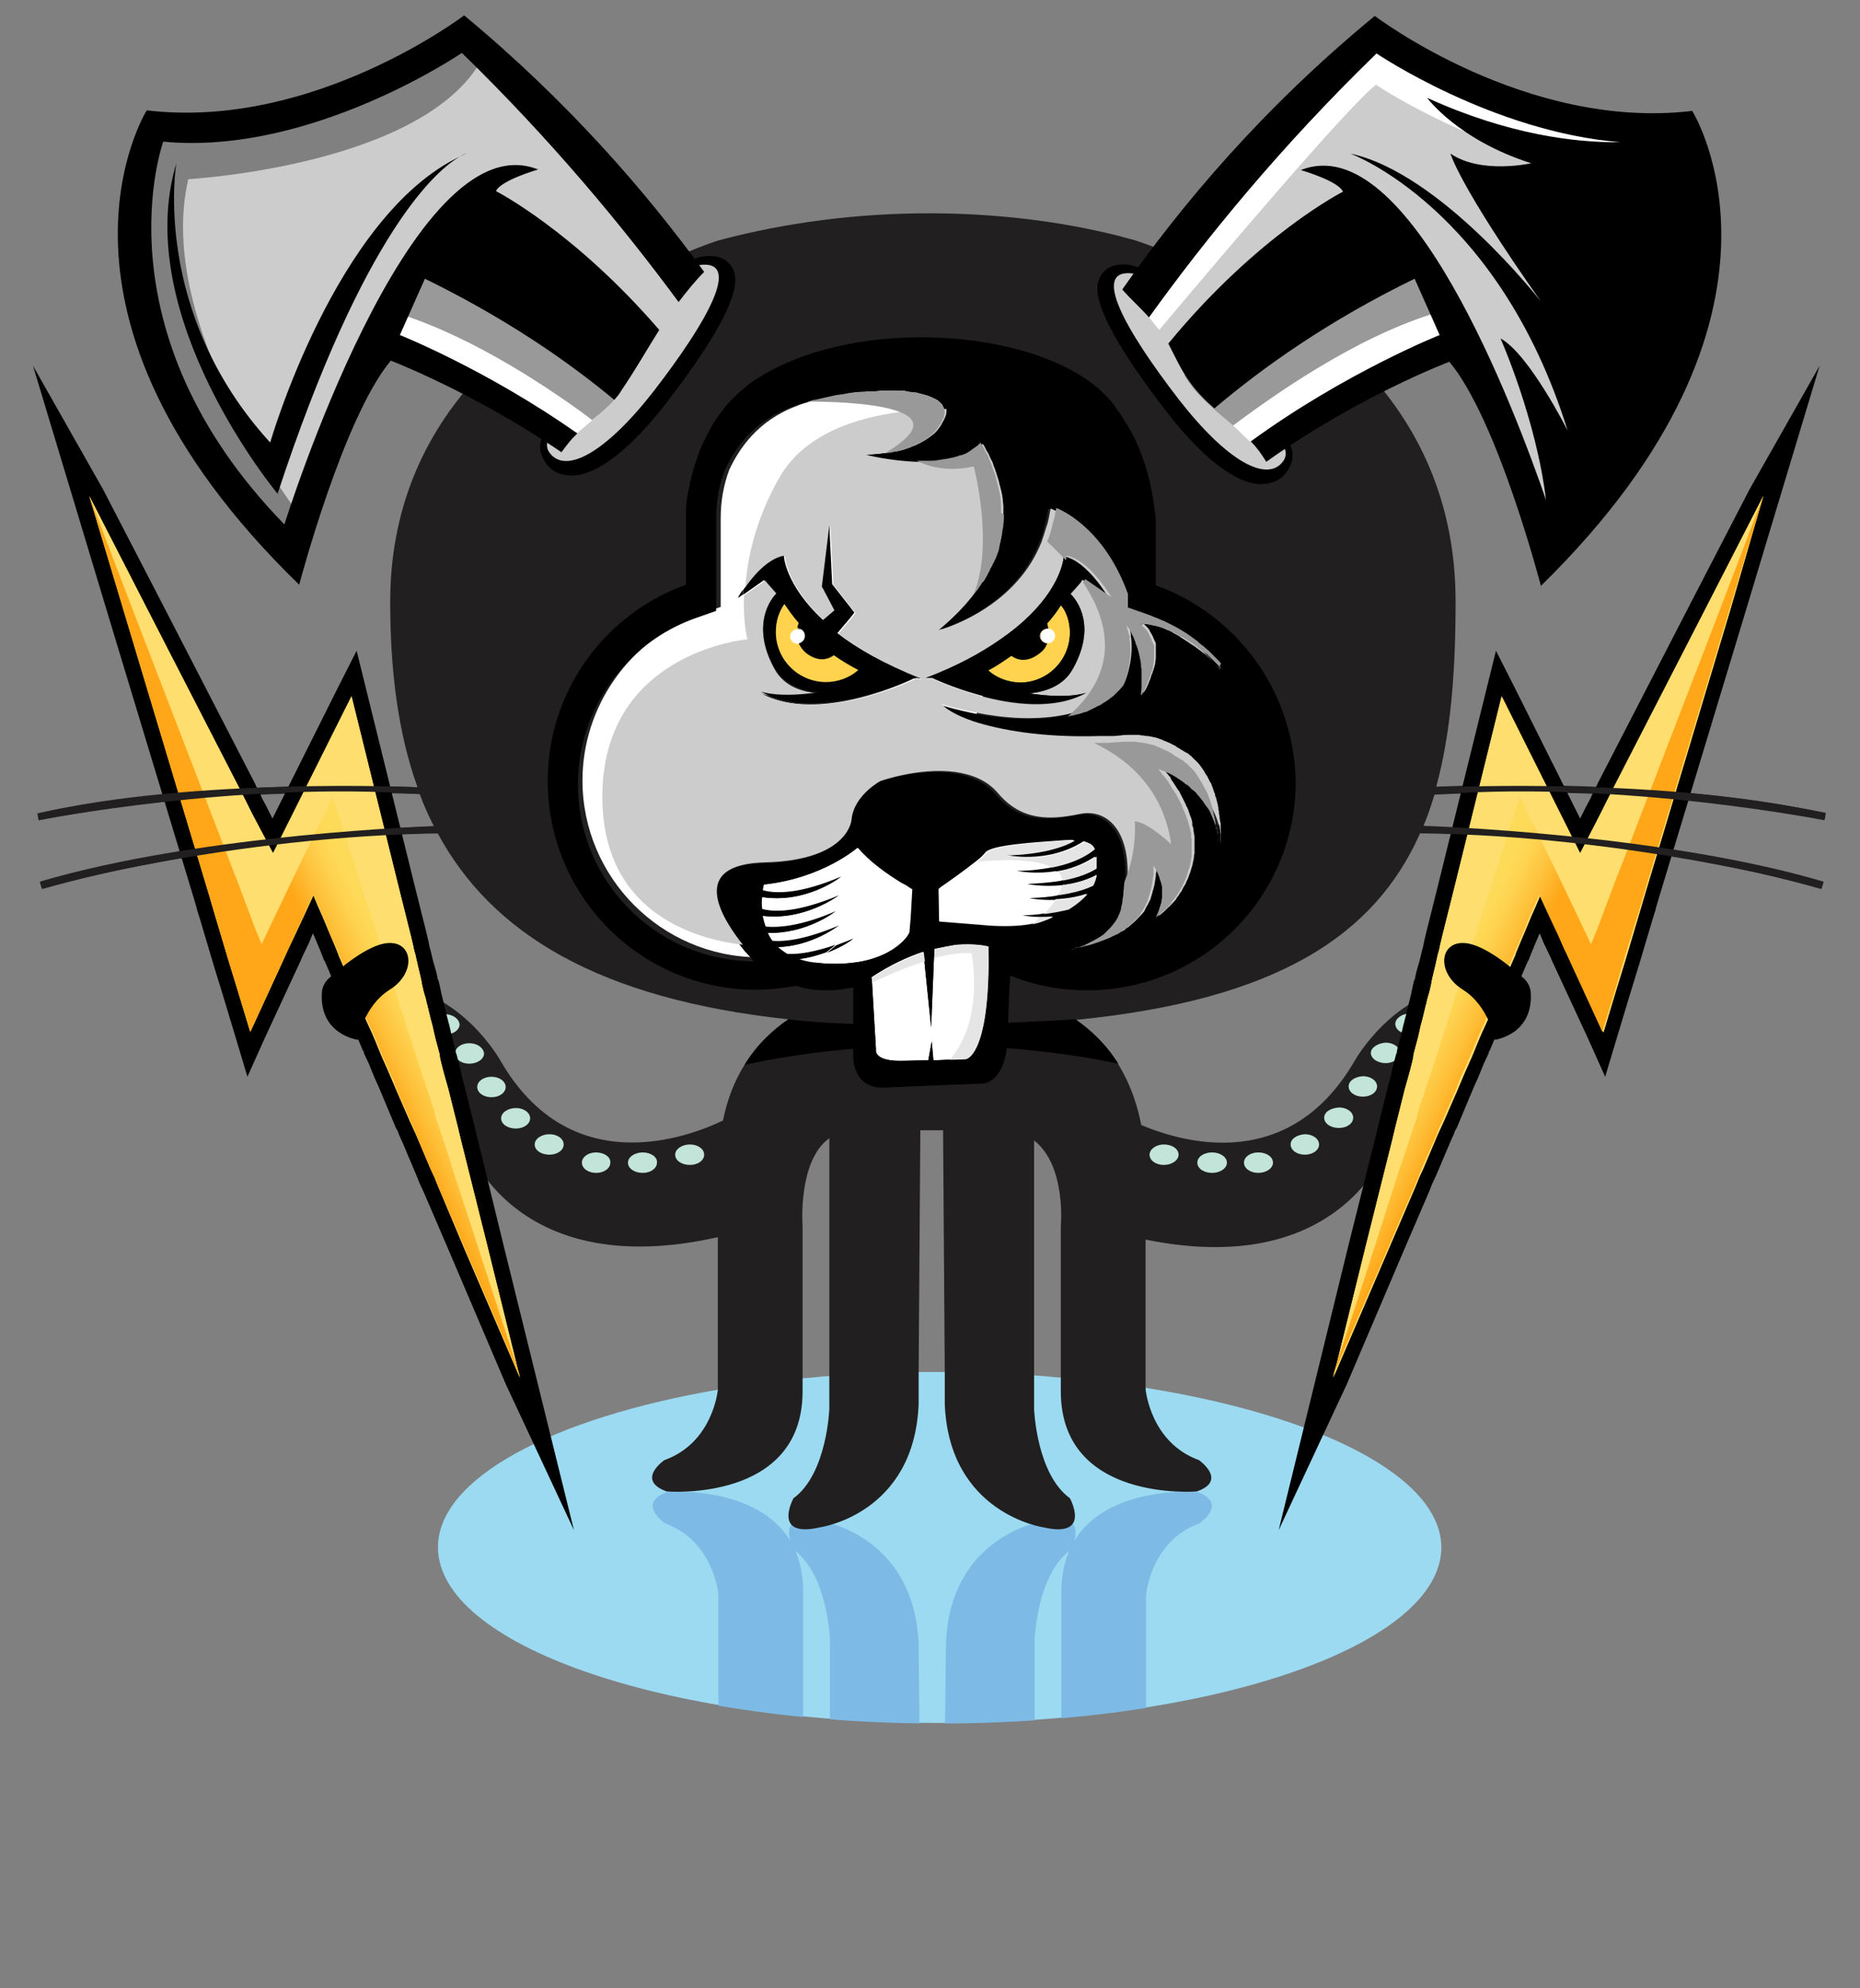 <?xml version="1.0" encoding="utf-8"?>
<!-- Generator: Adobe Illustrator 20.1.0, SVG Export Plug-In . SVG Version: 6.00 Build 0)  -->
<svg version="1.1" id="Layer_1" xmlns="http://www.w3.org/2000/svg" xmlns:xlink="http://www.w3.org/1999/xlink" x="0px" y="0px"
	 viewBox="0 0 327 349.5" style="enable-background:new 0 0 327 349.5;" xml:space="preserve">
<rect x="0" y="0" width="327" height="349.5" fill="#808080" stroke="none"/>
<style type="text/css">
	.st0{fill:#9CDAF1;}
	.st1{clip-path:url(#SVGID_2_);fill:#7DBBE6;}
	.st2{fill:#211F1F;}
	.st3{fill:#C3E4D8;}
	.st4{fill:#FFD34D;}
	.st5{fill:#FFDE70;}
	.st6{fill:url(#SVGID_3_);}
	.st7{fill:url(#SVGID_4_);}
	.st8{fill:#CCCCCC;}
	.st9{fill:#FFFFFF;}
	.st10{fill:#999999;}
	.st11{fill:#E5E5E5;}
</style>
<path class="st0" d="M201.5,244c-4.8-0.7-9.7-1.4-14.9-1.8c-1.5-0.1-3.1-0.3-4.7-0.4c-5.1-0.3-10.3-0.5-15.7-0.6h-1.1
	c-1.2,0-2.4,0-3.5,0c-5.4,0.1-10.6,0.3-15.7,0.7c-1.6,0.1-3.1,0.3-4.7,0.4c-5.2,0.5-10.2,1.2-14.9,2c-29.2,5-49.3,15.6-49.3,27.7
	c0,17.1,39.5,30.9,88.2,30.9s88.2-13.8,88.2-30.9C253.3,259.6,232,248.9,201.5,244z"/>
<g>
	<defs>
		<path id="SVGID_1_" d="M127.1,327.4c2,9.2,6.8,14.6,11.5,17.8l50.5-0.1c6.1-4.1,12.4-12,12.4-26.8v-38c0,0,0.8-9.4,9.4-12.5
			c0,0,5.1-3.5-0.4-5.5c0,0-23.9-2-23.9,17.6v29c0,0,0.9,10.7-4.7,15.1v-35.8c0,0,0.4-11.4,6.3-15.7c0,0,3.9-7.1-4.7-5.1
			c0,0-16.5,2.4-17.2,21.6l-0.4,36.8h-4l-0.4-36.8c-0.8-19.2-17.2-21.6-17.2-21.6c-8.6-2-4.7,5.1-4.7,5.1c5.9,4.3,6.3,15.7,6.3,15.7
			v36.2c-5.7-4-4.7-15.5-4.7-15.5v-29c0-19.6-23.9-17.6-23.9-17.6c-5.5,2-0.4,5.5-0.4,5.5c8.6,3.1,9.4,12.5,9.4,12.5v26.6
			L127.1,327.4z"/>
	</defs>
	<clipPath id="SVGID_2_">
		<use xlink:href="#SVGID_1_"  style="overflow:visible;"/>
	</clipPath>
	<path class="st1" d="M253.3,272.1c0,17.1-39.5,30.9-88.2,30.9c-48.7,0-88.2-13.8-88.2-30.9s39.5-30.9,88.2-30.9
		C213.8,241.3,253.3,255.1,253.3,272.1L253.3,272.1z M253.3,272.1"/>
</g>
<path class="st2" d="M320.8,144.1l0.2-1.2c-25.9-5.2-52.5-5.2-68.5-4.6c2.6-9.5,3.4-20.4,3.4-32.6c0-17.1-6.3-30.8-16.5-41.4
	c0,0,0,0,0,0c-6.6-4.7-25-17.2-39.7-22c-0.9-0.3-2-0.5-2.9-0.8c-0.1,0,0.1-0.1,0,0c-10.7-2.7-22.1-4-33.5-4
	c-12.5,0-25.2,1.6-37.1,4.8C108,48.3,84,66.2,84,66.2c-9.6,10.3-15.4,23.5-15.4,39.6c0,12.2,1.4,23.1,4.8,32.6
	c-16.2-0.6-41.8-0.4-66.8,4.6l0.2,1.2c25.1-5,50.9-5.2,67-4.6c0.7,2,1.6,3.9,2.5,5.7c-15.9,0.5-43.1,2.6-69.2,9.9l0.3,1.1
	c26.3-7.4,53.7-9.4,69.5-9.9c9.5,17.7,28.3,29.2,61.7,32.8c-2.7,1.8-5.5,4.4-7.7,8c-1.7,2.7-3,5.9-3.8,9.8
	c-6.5,3.1-26.9,10.6-39.1-10.5c0,0-6.9-12.6-20-13.5c0,0-12.8-0.2-0.9,7.9c0,0,8.5,4,14.4,19.1c0,0,7.7,25.8,44.7,17.5v26.6
	c0,0,0,0.1,0,0.3c-0.2,1.6-1.6,9.5-9.4,12.3c0,0-5.1,3.5,0.4,5.5c0,0,23.9,2,23.9-17.6v-29c0,0-0.9-11.5,4.7-15.5v47.6
	c0,0-0.4,11.4-6.3,15.7c0,0-3.9,7.1,4.7,5.1c0,0,16.5-2.3,17.3-21.6l0-5.6l0.3-42.6h4l0.3,42.6l0,5.6c0.8,19.2,17.3,21.6,17.3,21.6
	c8.6,2,4.7-5.1,4.7-5.1c-5.9-4.3-6.3-15.7-6.3-15.7v-47.2c5.7,4.4,4.7,15.1,4.7,15.1v29c0,19.6,23.9,17.6,23.9,17.6
	c5.5-1.9,0.4-5.5,0.4-5.5c-8.6-3.1-9.4-12.5-9.4-12.5v-38c0-8.4-2-14.5-4.8-19.1c-2.2-3.5-4.9-6-7.5-7.8c35.6-3.5,52.7-15,60.6-32.9
	c15.6,0.4,43.7,2.3,70.5,9.9l0.3-1.1c-26.7-7.5-54.6-9.5-70.3-9.9c0.8-1.8,1.4-3.7,2-5.6C268.1,138.9,294.8,138.9,320.8,144.1z"/>
<path class="st3" d="M71.1,174.3c-1.4,0-2.5,0.8-2.5,1.8s1.1,1.8,2.5,1.8c1.4,0,2.6-0.8,2.6-1.8S72.5,174.3,71.1,174.3z"/>
<path class="st3" d="M78.2,178.3c-1.4,0-2.5,0.8-2.5,1.8c0,1,1.1,1.8,2.5,1.8c1.4,0,2.6-0.8,2.6-1.8
	C80.7,179.1,79.6,178.3,78.2,178.3z"/>
<path class="st3" d="M82.5,183.4c-1.4,0-2.5,0.8-2.5,1.8c0,1,1.1,1.8,2.5,1.8c1.4,0,2.6-0.8,2.6-1.8C85,184.2,83.9,183.4,82.5,183.4
	z"/>
<path class="st3" d="M86.4,189.3c-1.4,0-2.5,0.8-2.5,1.8c0,1,1.1,1.8,2.5,1.8c1.4,0,2.5-0.8,2.5-1.8
	C88.9,190.1,87.8,189.3,86.4,189.3z"/>
<path class="st3" d="M90.7,194.8c-1.4,0-2.6,0.8-2.6,1.8s1.1,1.8,2.6,1.8c1.4,0,2.5-0.8,2.5-1.8S92.1,194.8,90.7,194.8z"/>
<path class="st3" d="M96.6,199.4c-1.4,0-2.6,0.8-2.6,1.8c0,1,1.1,1.8,2.6,1.8c1.4,0,2.5-0.8,2.5-1.8C99.1,200.2,98,199.4,96.6,199.4
	z"/>
<path class="st3" d="M104.8,202.6c-1.4,0-2.5,0.8-2.5,1.8c0,1,1.1,1.8,2.5,1.8c1.4,0,2.5-0.8,2.5-1.8
	C107.4,203.4,106.2,202.6,104.8,202.6z"/>
<path class="st3" d="M113,202.6c-1.4,0-2.6,0.8-2.6,1.8c0,1,1.1,1.8,2.6,1.8c1.4,0,2.5-0.8,2.5-1.8
	C115.6,203.4,114.4,202.6,113,202.6z"/>
<path class="st3" d="M121.3,201.2c-1.4,0-2.6,0.8-2.6,1.8s1.1,1.8,2.6,1.8c1.4,0,2.5-0.8,2.5-1.8S122.7,201.2,121.3,201.2z"/>
<g>
	<polygon points="18.1,86 28.3,105.7 44.7,137.5 45.6,139.4 45.6,139.4 45.8,139.7 46.1,140.4 46.1,140.4 46.9,141.9 47.9,143.9 
		48.3,143.1 49,141.7 59.3,121.1 62.7,114.4 64.5,121.7 72.8,155.3 73.1,156.5 74.1,160.5 74.9,163.7 75.4,165.8 75.4,165.9 
		75.6,166.8 75.7,167.1 76.1,168.8 76.7,170.9 76.9,171.8 76.9,172 77.1,172.4 77.4,173.7 77.6,174.7 78,176.3 78,176.3 78.5,178.4 
		78.8,179.5 78.8,179.5 78.8,179.6 78.9,179.9 79,180.3 79,180.3 79,180.3 79.3,181.6 80.1,184.7 80.1,184.8 80.1,184.9 80.1,184.9 
		80.3,185.5 80.8,187.4 81.2,189.2 81.2,189.2 81.2,189.3 81.6,190.7 82,192.3 82,192.3 83.3,197.5 83.8,199.6 84.3,201.6 
		88.4,218.4 100.9,269 88.9,243.3 79.1,220.3 74.5,209.6 73.8,208.1 73.2,206.6 70.7,200.7 70.2,199.6 69.9,198.8 69.9,198.8 
		69.6,198.3 67.3,192.8 66.5,190.9 65.9,189.6 64.8,186.9 64,185.2 64,185.1 64,185.1 63.9,184.8 63.8,184.7 63,182.8 62.4,181.3 
		61.3,178.7 60.5,177 60.5,177 60.5,177 60.3,176.5 59.5,174.7 58.9,173.3 57.8,170.6 57.1,169 57.1,168.9 57.1,168.9 57,168.9 
		56.3,167.1 55.2,164.5 55,164.1 54.3,165.8 53.1,168.3 52.9,168.8 52.9,168.8 52.9,168.8 46.5,182.6 43.5,189.3 41.4,182.3 
		39.2,175 37.6,169.8 35.1,161.4 34.6,159.8 34.6,159.8 34.6,159.7 34.1,158 19,108.1 5.8,64.3 	"/>
	<g>
		<path class="st4" d="M15.7,87.2l10.1,19.7l16.4,31.9l0,0l1.1,2.2l0,0l1.1,2.2L48,150l2.1-4.2l0.7-1.4l0.7-1.4l10.3-20.6l8.3,33.6
			l0.3,1.2l1,4l0.8,3.2l0.5,2.1l0,0.1l0.2,0.8l0.1,0.3l0.4,1.8l0.5,2.1l0.2,0.9l0.1,0.6l0,0l0.3,1.3l0.3,1c0,0,0,0,0,0l0.2,0.8
			l0,0.2l0.1,0.2l0.6,2.5l0.3,1.1l0.1,0.4l0.1,0.5l0.3,1.3l0.8,3l0,0.2l0.1,0.6l0.5,2l0.5,1.8l0,0l0.4,1.4l0,0l1.7,6.8l0.5,2.1
			l0.5,2l4.2,16.8l5.7,23.1l-9.9-23L77,208.5l-0.6-1.5l-0.7-1.5l-2.5-5.9l-0.5-1.1l-0.6-1.3l0,0l-2.4-5.5l-0.8-1.9l-0.6-1.4
			l-1.2-2.7l-0.7-1.7l-0.2-0.5l0,0l-0.8-1.9l-0.7-1.5l-1.1-2.5l-0.7-1.7l-0.2-0.5l-0.8-1.8l-0.6-1.4l-1.1-2.7l-0.7-1.6l0-0.1
			l-0.7-1.7l-1.1-2.6l-1-2.4l0,0l-0.8-1.8l-0.8-1.9l-1.8,3.9l-1.6,3.4l-1.2,2.5l-0.2,0.5L44,181.4l-2.2-7.3l-1.6-5.2l-2.5-8.4l0,0
			l-0.5-1.7l-0.5-1.7l-15-50L15.7,87.2z"/>
		<path class="st5" d="M15.7,87.2l10.1,19.7l16.4,31.9l0,0l1.1,2.2l0,0l1.1,2.2L48,150l2.1-4.2l0.7-1.4l0.7-1.4l10.3-20.6l8.3,33.6
			l0.3,1.2l1,4l0.8,3.2l0.5,2.1l0,0.1l0.2,0.8l0.1,0.3l0.4,1.8l0.5,2.1l0.2,0.9l0.1,0.6l0,0l0.3,1.3l0.3,1c0,0,0,0,0,0l0.2,0.8
			l0,0.2l0.1,0.2l0.6,2.5l0.3,1.1l0.1,0.4l0.1,0.5l0.3,1.3l0.8,3l0,0.2l0.1,0.6l0.5,2l0.5,1.8l0,0l0.4,1.4l0,0l1.7,6.8l0.5,2.1
			l0.5,2l4.2,16.8l5.7,23.1l-9.9-23L77,208.5l-0.6-1.5l-0.7-1.5l-2.5-5.9l-0.5-1.1l-0.6-1.3l0,0l-2.4-5.5l-0.8-1.9l-0.6-1.4
			l-1.2-2.7l-0.7-1.7l-0.2-0.5l0,0l-0.8-1.9l-0.7-1.5l-1.1-2.5l-0.7-1.7l-0.2-0.5l-0.8-1.8l-0.6-1.4l-1.1-2.7l-0.7-1.6l0-0.1
			l-0.7-1.7l-1.1-2.6l-1-2.4l0,0l-0.8-1.8l-0.8-1.9l-1.8,3.9l-1.6,3.4l-1.2,2.5l-0.2,0.5L44,181.4l-2.2-7.3l-1.6-5.2l-2.5-8.4l0,0
			l-0.5-1.7l-0.5-1.7l-15-50L15.7,87.2z"/>
		
			<linearGradient id="SVGID_3_" gradientUnits="userSpaceOnUse" x1="706.48" y1="-155.117" x2="709.62" y2="-164.922" gradientTransform="matrix(-0.688 -0.726 0.726 -0.688 662.553 565.616)">
			<stop  offset="0" style="stop-color:#FEDA59"/>
			<stop  offset="0.232" style="stop-color:#FED350"/>
			<stop  offset="0.604" style="stop-color:#FEC039"/>
			<stop  offset="1" style="stop-color:#FFA719"/>
		</linearGradient>
		<polygon class="st6" points="15.7,87.2 23.3,107.1 39.9,150.2 40.7,152.3 41.5,154.3 45,163.6 46,166 48.7,160.3 53.5,150.3 
			54.2,148.9 54.9,147.4 58.5,140.1 63.6,155.8 63.6,156 64.1,157.7 65,160.2 65.1,160.5 65.2,161.1 65.3,161.1 65.3,161.2 
			66.2,163.9 66.4,164.6 66.6,165.2 66.6,165.2 66.8,165.8 66.9,166.3 67.9,169.3 68,169.6 68.1,169.8 68.1,169.8 68.2,170.2 
			69,172.6 69.1,173.1 69.5,174.3 69.7,174.8 70.7,178 70.8,178.2 70.9,178.5 71.7,181.2 71.9,181.5 72.3,182.9 72.4,183.2 
			73.6,187 73.7,187.1 73.7,187.3 74.4,189.5 74.6,189.9 75,191.2 76.2,194.8 76.5,195.9 76.6,196.4 78.4,201.8 79,203.6 
			79.5,205.3 84,219.1 91.5,242.2 81.6,219.2 77,208.5 76.4,207 75.7,205.5 73.2,199.6 72.8,198.5 72.2,197.2 72.2,197.2 
			69.8,191.7 69.1,189.8 68.5,188.5 67.3,185.8 66.6,184.1 66.4,183.6 66.4,183.6 65.6,181.7 64.9,180.2 63.8,177.6 63.1,175.9 
			62.9,175.4 62.1,173.6 61.5,172.2 60.3,169.5 59.6,167.9 59.6,167.8 58.8,166 57.7,163.4 56.7,160.9 56.7,160.9 55.9,159.1 
			55.1,157.3 53.3,161.2 51.7,164.6 50.6,167.1 50.3,167.7 44,181.4 41.8,174.2 40.2,169 37.7,160.6 37.7,160.6 37.2,158.9 
			36.7,157.2 21.7,107.3 		"/>
	</g>
</g>
<path d="M56.6,174.3c0.1-0.8,0.5-1.6,1.1-2.2c2-1.8,6.9-6,10.4-6.3c4.6-0.4,5.1,5.3,0.4,8.2c-4.6,2.9-5.6,8.8-5.6,8.8
	S56,181.9,56.6,174.3z"/>
<path d="M196.6,187c-10-2.1-20.9-3.2-32.5-3.2c-11.8,0-23,1.2-33.2,3.4c2.2-3.6,5-6.1,7.7-8c0,0,14.5,2.2,50.5,0
	C191.8,181.1,194.5,183.6,196.6,187z"/>
<g>
	<path class="st2" d="M194.7,204.7l4.4-7.6c6.6,3.1,26.8,10.4,39-10.5c0,0,6.9-12.6,20-13.5c0,0,12.8-0.2,0.9,7.9
		c0,0-8.5,4-14.4,19.1c0,0-7.7,25.8-44.7,17.5L194.7,204.7z"/>
	<path class="st3" d="M252.4,176.1c0,1,1.1,1.8,2.5,1.8c1.4,0,2.6-0.8,2.6-1.8s-1.1-1.8-2.6-1.8
		C253.5,174.3,252.4,175.1,252.4,176.1z"/>
	<path class="st3" d="M245.3,180c0,1,1.1,1.8,2.5,1.8s2.5-0.8,2.5-1.8c0-1-1.1-1.8-2.5-1.8S245.3,179.1,245.3,180z"/>
	<path class="st3" d="M241,185.1c0,1,1.2,1.8,2.6,1.8c1.4,0,2.5-0.8,2.5-1.8c0-1-1.1-1.8-2.5-1.8C242.2,183.4,241,184.2,241,185.1z"
		/>
	<path class="st3" d="M237.1,191c0,1,1.1,1.8,2.5,1.8c1.4,0,2.5-0.8,2.5-1.8c0-1-1.1-1.8-2.5-1.8C238.2,189.3,237.1,190,237.1,191z"
		/>
	<path class="st3" d="M232.8,196.5c0,1,1.1,1.8,2.6,1.8c1.4,0,2.5-0.8,2.5-1.8c0-1-1.1-1.8-2.5-1.8
		C233.9,194.8,232.8,195.5,232.8,196.5z"/>
	<path class="st3" d="M226.9,201.2c0,1,1.1,1.8,2.5,1.8c1.4,0,2.5-0.8,2.5-1.8c0-1-1.1-1.8-2.5-1.8
		C228,199.5,226.9,200.2,226.9,201.2z"/>
	<path class="st3" d="M218.7,204.4c0,1,1.1,1.8,2.5,1.8c1.4,0,2.6-0.8,2.6-1.8c0-1-1.1-1.8-2.6-1.8
		C219.8,202.6,218.7,203.4,218.7,204.4z"/>
	<path class="st3" d="M210.5,204.4c0,1,1.1,1.8,2.6,1.8c1.4,0,2.6-0.8,2.6-1.8c0-1-1.2-1.8-2.6-1.8
		C211.6,202.6,210.5,203.4,210.5,204.4z"/>
	<path class="st3" d="M202.1,203c0,1,1.1,1.8,2.5,1.8c1.4,0,2.6-0.8,2.6-1.8s-1.1-1.8-2.6-1.8C203.3,201.2,202.1,202,202.1,203z"/>
</g>
<g>
	<g>
		<polygon points="307.6,86 297.4,105.7 281,137.5 280.1,139.4 280.1,139.4 279.9,139.7 279.6,140.4 279.6,140.4 278.8,141.9 
			277.8,143.9 277.4,143.1 276.7,141.7 266.4,121.1 263,114.4 261.2,121.7 252.9,155.3 252.6,156.5 251.6,160.5 250.8,163.7 
			250.3,165.8 250.3,165.9 250.1,166.8 250,167.1 249.6,168.8 249,170.9 248.8,171.8 248.8,172 248.6,172.4 248.3,173.7 
			248.1,174.7 247.7,176.3 247.7,176.3 247.2,178.4 246.9,179.5 246.9,179.5 246.9,179.6 246.8,179.9 246.7,180.3 246.7,180.3 
			246.7,180.3 246.4,181.6 245.6,184.7 245.6,184.8 245.6,184.9 245.6,184.9 245.4,185.5 244.9,187.4 244.5,189.2 244.5,189.2 
			244.5,189.3 244.1,190.7 243.7,192.3 243.7,192.3 242.4,197.5 241.9,199.6 241.4,201.6 237.2,218.4 224.8,269 236.8,243.3 
			246.6,220.3 251.2,209.6 251.8,208.1 252.5,206.6 255,200.7 255.5,199.6 255.8,198.8 255.8,198.8 256.1,198.3 258.4,192.8 
			259.2,190.9 259.8,189.6 260.9,186.9 261.7,185.2 261.7,185.1 261.7,185.1 261.8,184.8 261.9,184.7 262.7,182.8 263.3,181.3 
			264.4,178.7 265.2,177 265.2,177 265.2,177 265.4,176.5 266.1,174.7 266.8,173.3 267.9,170.6 268.6,169 268.6,168.9 268.6,168.9 
			268.7,168.9 269.4,167.1 270.5,164.5 270.7,164.1 271.4,165.8 272.6,168.3 272.8,168.8 272.8,168.8 272.8,168.8 279.2,182.6 
			282.2,189.3 284.3,182.3 286.5,175 288.1,169.8 290.6,161.4 291.1,159.8 291.1,159.8 291.1,159.7 291.6,158 306.7,108.1 
			319.9,64.3 		"/>
		<g>
			<path class="st4" d="M310,87.2l-10.1,19.7l-16.4,31.9l0,0l-1.1,2.2l0,0l-1.1,2.2l-3.5,6.8l-2.1-4.2l-0.7-1.4l-0.7-1.4l-10.3-20.6
				l-8.3,33.6l-0.3,1.2l-1,4l-0.8,3.2l-0.5,2.1l0,0.1l-0.2,0.8l-0.1,0.3l-0.4,1.8l-0.5,2.1l-0.2,0.9l-0.1,0.6l0,0l-0.3,1.3l-0.3,1
				c0,0,0,0,0,0l-0.2,0.8l0,0.2l-0.1,0.2l-0.6,2.5l-0.3,1.1l-0.1,0.4l-0.1,0.5l-0.3,1.3l-0.8,3l0,0.2l-0.1,0.6l-0.5,2l-0.5,1.8l0,0
				l-0.4,1.4l0,0l-1.7,6.8l-0.5,2.1l-0.5,2l-4.2,16.8l-5.7,23.1l9.9-23l4.6-10.7l0.6-1.5l0.7-1.5l2.5-5.9l0.5-1.1l0.6-1.3l0,0
				l2.4-5.5l0.8-1.9l0.6-1.4l1.2-2.7l0.7-1.7l0.2-0.5l0,0l0.8-1.9l0.7-1.5l1.1-2.5l0.7-1.7l0.2-0.5l0.8-1.8l0.6-1.4l1.1-2.7l0.7-1.6
				l0-0.1l0.7-1.7l1.1-2.6l1-2.4l0,0l0.8-1.8l0.8-1.9l1.8,3.9l1.6,3.4l1.2,2.5l0.2,0.5l6.3,13.8l2.2-7.3l1.6-5.2l2.5-8.4l0,0
				l0.5-1.7l0.5-1.7l15-50L310,87.2z"/>
			<path class="st5" d="M310,87.2l-10.1,19.7l-16.4,31.9l0,0l-1.1,2.2l0,0l-1.1,2.2l-3.5,6.8l-2.1-4.2l-0.7-1.4l-0.7-1.4l-10.3-20.6
				l-8.3,33.6l-0.3,1.2l-1,4l-0.8,3.2l-0.5,2.1l0,0.1l-0.2,0.8l-0.1,0.3l-0.4,1.8l-0.5,2.1l-0.2,0.9l-0.1,0.6l0,0l-0.3,1.3l-0.3,1
				c0,0,0,0,0,0l-0.2,0.8l0,0.2l-0.1,0.2l-0.6,2.5l-0.3,1.1l-0.1,0.4l-0.1,0.5l-0.3,1.3l-0.8,3l0,0.2l-0.1,0.6l-0.5,2l-0.5,1.8l0,0
				l-0.4,1.4l0,0l-1.7,6.8l-0.5,2.1l-0.5,2l-4.2,16.8l-5.7,23.1l9.9-23l4.6-10.7l0.6-1.5l0.7-1.5l2.5-5.9l0.5-1.1l0.6-1.3l0,0
				l2.4-5.5l0.8-1.9l0.6-1.4l1.2-2.7l0.7-1.7l0.2-0.5l0,0l0.8-1.9l0.7-1.5l1.1-2.5l0.7-1.7l0.2-0.5l0.8-1.8l0.6-1.4l1.1-2.7l0.7-1.6
				l0-0.1l0.7-1.7l1.1-2.6l1-2.4l0,0l0.8-1.8l0.8-1.9l1.8,3.9l1.6,3.4l1.2,2.5l0.2,0.5l6.3,13.8l2.2-7.3l1.6-5.2l2.5-8.4l0,0
				l0.5-1.7l0.5-1.7l15-50L310,87.2z"/>
			
				<linearGradient id="SVGID_4_" gradientUnits="userSpaceOnUse" x1="135.996" y1="446.373" x2="139.137" y2="436.567" gradientTransform="matrix(0.688 -0.726 -0.726 -0.688 492.143 565.616)">
				<stop  offset="0" style="stop-color:#FEDA59"/>
				<stop  offset="0.232" style="stop-color:#FED350"/>
				<stop  offset="0.604" style="stop-color:#FEC039"/>
				<stop  offset="1" style="stop-color:#FFA719"/>
			</linearGradient>
			<polygon class="st7" points="310,87.2 302.4,107.1 285.8,150.2 285,152.3 284.2,154.3 280.7,163.6 279.7,166 277,160.3 
				272.2,150.3 271.5,148.9 270.8,147.4 267.2,140.1 262.1,155.8 262.1,156 261.5,157.7 260.7,160.2 260.6,160.5 260.5,161.1 
				260.4,161.1 260.4,161.2 259.5,163.9 259.3,164.6 259.1,165.2 259.1,165.2 258.9,165.8 258.8,166.3 257.8,169.3 257.7,169.6 
				257.6,169.8 257.6,169.8 257.5,170.2 256.7,172.6 256.6,173.1 256.2,174.3 256,174.8 255,178 254.9,178.2 254.8,178.5 254,181.2 
				253.8,181.5 253.4,182.9 253.3,183.2 252.1,187 252,187.1 252,187.3 251.3,189.5 251.1,189.9 250.7,191.2 249.5,194.8 
				249.2,195.9 249.1,196.4 247.3,201.8 246.7,203.6 246.1,205.3 241.7,219.1 234.2,242.2 244.1,219.2 248.7,208.5 249.3,207 
				249.9,205.5 252.5,199.6 252.9,198.5 253.5,197.2 253.5,197.2 255.9,191.7 256.6,189.8 257.2,188.5 258.4,185.8 259.1,184.1 
				259.3,183.6 259.3,183.6 260.1,181.7 260.8,180.2 261.9,177.6 262.6,175.9 262.8,175.4 263.6,173.6 264.2,172.2 265.4,169.5 
				266.1,167.9 266.1,167.8 266.9,166 268,163.4 269,160.9 269,160.9 269.8,159.1 270.6,157.3 272.4,161.2 274,164.6 275.1,167.1 
				275.4,167.7 281.7,181.4 283.9,174.2 285.4,169 288,160.6 288,160.6 288.5,158.9 289,157.2 304,107.3 			"/>
		</g>
	</g>
	<path d="M269.1,174.3c-0.1-0.8-0.5-1.6-1.1-2.2c-2-1.8-6.9-6-10.4-6.3c-4.6-0.4-5.1,5.3-0.4,8.2c4.6,2.9,5.6,8.8,5.6,8.8
		S269.7,181.9,269.1,174.3z"/>
</g>
<path class="st2" d="M73.4,138.4c0,0-39.1-1.8-66.8,4.6l0.2,1.2c0,0,35-6.9,67-4.6l1.6-1.6L73.4,138.4z"/>
<path class="st2" d="M77.1,145.2c0,0-41.4,1.3-70.1,9.8l0.3,1.1c0,0,33.4-9.2,70.8-9.6l1.1-1.9L77.1,145.2z"/>
<path class="st2" d="M254.2,138.4c0,0,39.1-1.8,66.7,4.6l-0.2,1.2c0,0-35-6.9-67-4.6l-4.5-0.9L254.2,138.4z"/>
<path class="st2" d="M250.5,145.2c0,0,41.4,1.3,70.1,9.8l-0.3,1.1c0,0-33.4-9.2-70.8-9.6l-1.1-1.9L250.5,145.2z"/>
<path d="M100.5,83.6c-2.7,0-4.7-1.4-5.5-4.3c0,0-0.1-0.7,0-1.4c0.3-1.2,0.6-1.4,0.6-1.4c3.3-5.2,19.8-30.1,27.9-31.4
	c0.5-0.1,0.9-0.1,1.3-0.1c2.5,0,3.6,1.4,4,2.2c0.7,1.4,2.5,5.2-11.4,23.3C110.9,79,104.9,83.6,100.5,83.6L100.5,83.6z"/>
<path class="st8" d="M96.6,76.8c-0.6,0.9-0.6,2.1,0.1,2.9c2.8,3.6,9.7,0,18.2-10.9c9.5-12.3,15.7-23.3,8-22.2
	C116.1,47.7,100.3,71.2,96.6,76.8z"/>
<polygon class="st9" points="70.9,53.1 68.4,60.3 101.5,76.1 104.1,73.9 79.3,53.7 68.6,50.6 "/>
<path d="M221.7,85.1c2.7,0,4.7-1.4,5.5-4.3c0,0,0.1-0.7,0-1.4c-0.3-1.2-0.6-1.4-0.6-1.4c-3.3-5.2-19.8-30.1-27.9-31.4
	c-0.5-0.1-0.9-0.1-1.3-0.1c-2.5,0-3.6,1.4-4,2.2c-0.7,1.4-2.5,5.2,11.4,23.3C211.3,80.5,217.3,85.1,221.7,85.1L221.7,85.1z"/>
<path class="st8" d="M225.6,78.3c0.6,0.9,0.6,2.1-0.1,2.9c-2.8,3.6-9.7,0-18.2-10.9c-9.5-12.3-15.7-23.3-8-22.2
	C206.1,49.2,222,72.7,225.6,78.3z"/>
<polygon class="st9" points="202,55.8 203.8,58 215.1,68.1 216.8,74.8 219.7,77.6 221.9,77.3 268.3,55.4 290.9,28 288.4,24 
	271.1,19.1 240.8,7.6 211.5,41.4 202,53 "/>
<g>
	<g>
		<g>
			<g>
				<g>
					<g>
						<path class="st10" d="M209,67.2c2.1,3,5,5.2,7.8,7.6c9.6-7.2,23.9-16.7,37.4-20.3l-7.5-9.3l-23.5,9.3l-15,11.5
							C208.5,66.4,208.7,66.8,209,67.2z"/>
						<path class="st8" d="M287.1,31.1c-24.8-2.4-45.2-16.2-45.2-16.2c-5,3.9-27.5,30.5-38.1,43.1c1.4,2,2.3,4.1,3.4,6.2l33-24.5
							l11.5,8.9l19.9,43.7l18.9-34.7C290.5,57.5,311.9,33.5,287.1,31.1z"/>
						<path class="st10" d="M109.2,68.7c0.9-1.4,1.8-2.8,2.7-4.2l-13-10l-23.5-9.3l-7.5,9.3c12.9,3.5,26.6,12.2,36.2,19.3
							C106,72.3,107.9,70.7,109.2,68.7z"/>
						<path class="st8" d="M112,64.3c3-4.8,5.7-9.5,9.3-13.8l-36-41.2C76,29.1,33.1,31.5,33.1,31.5c-6,25.7,19.3,58.7,19.3,58.7
							L70.3,49l11.8-4.2l15.1,7.8L112,64.3z"/>
						<g>
							<path d="M297.5,19.5C268.2,23,241.7,2.8,241.7,2.8c-19.6,16.1-34,33.2-44.4,48.1c1.5,1.7,3.2,3.2,4.7,4.9
								c10-13.9,23.2-30.1,40-46.4c0,0,20.4,13.8,42.9,15.6c-7.9,0.1-19.7-1.3-34-7.8c0,0,5.4,7.4,18.3,11.5c0,0-8.8,2-14.2-1.7
								c0,0,1.4,5.4,15.9,26c0,0-17.6-22.6-33.5-26c0,0,26,9.5,38.2,48.7c0,0-6.8-13.5-11.8-16.2c0,0,6.3,14.2,8,28.4
								c-5.3-15.4-24.1-65.6-43.1-58c0,0,6.6,1.9,7.4,3.8c0,0-15,7.6-30.7,26.7c1.2,2.3,2.2,4.6,3.8,6.8c1.2,1.7,2.7,3.2,4.3,4.6
								c8.5-7.2,20-15.4,35.2-22.8l4.4,9.9c0,0-16.6,6.6-33.2,18.7c1,1,1.8,2.1,2.6,3.4c0,0.1,0.1,0.1,0.1,0.2
								c16.1-11.5,32.2-17.6,32.2-17.6c8.5,10.1,16.1,39.4,16.1,39.4C319.9,55,297.5,19.5,297.5,19.5z"/>
							<path d="M100.6,77.1c0.3-0.3,0.6-0.6,0.9-0.9C85.6,65,70.3,58.9,70.3,58.9l4.4-9.9c14.1,6.9,25,14.4,33.3,21.3
								c0.4-0.5,0.9-1,1.2-1.6c2.4-3.5,4.5-7.2,6.7-10.7c-15-17.4-28.7-24.4-28.7-24.4c0.8-1.9,7.4-3.8,7.4-3.8
								c-22.4-9-44.6,62.4-44.6,62.4C16.7,58,28.7,24.9,28.7,24.9c26,2.5,52.5-15.6,52.5-15.6c15.7,15.3,28.3,30.5,38.1,43.8
								c1.4-1.8,2.8-3.6,4.5-5.3c-10.2-14.1-24-30-42.2-45.1c0,0-26.5,20.2-55.8,16.7c0,0-22.4,35.6,26.8,83.4
								c0,0,7.7-29.3,16.1-39.4c0,0,14.6,5.6,30,16.1C99.3,78.7,99.9,77.9,100.6,77.1z"/>
							<path d="M47.5,77.8C26.5,54.8,31,28.7,31,28.7c-8.1,27,17.8,58.1,17.8,58.1C64.1,40.3,77,29.7,80.9,27.5
								C59,37.9,47.5,77.8,47.5,77.8z"/>
							<path d="M80.9,27.5c0.4-0.2,0.8-0.4,1.2-0.6C82.2,26.9,81.7,27,80.9,27.5z"/>
						</g>
					</g>
				</g>
			</g>
		</g>
	</g>
</g>
<g>
	<path class="st9" d="M145.4,167.5l-2.2,1.8c-0.9-0.1-1.8-0.3-2.6-0.6C142.4,168.5,144,168,145.4,167.5z"/>
	<path class="st9" d="M159.6,156L147,166.2c-3.8,1.3-6.5,1.7-8.5,1.6c-0.6-0.4-1.2-0.8-1.6-1.2c6-0.2,10.4-3.6,10.7-3.8
		c-5.5,2.3-9.2,2.9-11.7,2.7c-0.3-0.4-0.6-0.9-0.8-1.4c6.6,0.2,11.6-3.5,11.9-3.8c-6,2.6-9.9,2.9-12.3,2.7c-0.2-0.6-0.4-1.3-0.5-1.9
		c7.3,0.9,13.1-3.4,13.4-3.6c-7.2,3-11.3,3-13.5,2.4c-0.1-0.8-0.1-1.5,0-2.1c7.6,1.2,13.6-3.3,13.9-3.6c-7.5,3.2-11.7,3-13.8,2.4
		c0.1-0.6,0.2-1,0.2-1c10.4-1.1,16.5-6.5,16.5-6.5c2.2,2.6,5.3,4.7,7.4,6C158.8,155.5,159.3,155.8,159.6,156z"/>
	<path class="st9" d="M150.9,117.8c-1.5,1.3-3.5,2.1-5.7,2.1c-4.8,0-8.8-3.9-8.8-8.8c0-1.8,0.5-3.5,1.5-4.9c0.7,1,1.5,2.2,2.5,3.3
		c-0.1,0.3-0.2,0.6-0.2,0.9c0.7,0.1,1.2,0.6,1.2,1.3c0,0.6-0.4,1.1-1,1.3c0.2,0.6,0.7,1.3,1.3,1.8c2.3,1.8,4.1,1,4.9,0.4
		C148,116.2,149.4,117,150.9,117.8z"/>
	<path class="st9" d="M173.7,117.8C173.7,117.9,173.8,117.9,173.7,117.8c0.1,0,0.1,0,0.1-0.1C173.8,117.8,173.8,117.8,173.7,117.8z
		 M165.4,110.8c2.5-2.1,4.5-4.1,6.1-6.2c0.2-0.3,0.5-0.6,0.7-0.9c0.2-0.2,0.3-0.5,0.5-0.7c0.1-0.2,0.2-0.3,0.3-0.5
		c0,0,0-0.1,0.1-0.1c0-0.1,0.1-0.1,0.1-0.1c0,0,0.1-0.1,0.1-0.1c0.1-0.1,0.1-0.2,0.2-0.3c0-0.1,0.1-0.1,0.1-0.2
		c0.1-0.2,0.3-0.5,0.4-0.7c0,0,0,0,0,0c0.1-0.3,0.3-0.5,0.4-0.8c0,0,0,0,0-0.1c0-0.1,0.1-0.2,0.2-0.3c0.1-0.1,0.1-0.3,0.2-0.4
		c0,0,0,0,0,0c0.1-0.1,0.1-0.3,0.2-0.4c0.1-0.1,0.1-0.3,0.2-0.4c0.1-0.2,0.1-0.3,0.2-0.4c0.2-0.5,0.3-1,0.5-1.4
		c0.1-0.2,0.1-0.4,0.1-0.5c0-0.1,0.1-0.3,0.1-0.5c0-0.1,0.1-0.3,0.1-0.4c0.2-0.8,0.3-1.6,0.4-2.3c0-0.3,0.1-0.5,0.1-0.8
		c0-0.5,0.1-1,0.1-1.5c0-0.1,0-0.3,0-0.4c0-0.1,0-0.3,0-0.4c0-0.3,0-0.6,0-0.9c0-0.4-0.1-0.8-0.1-1.2c0-0.3-0.1-0.5-0.1-0.8
		c-0.1-0.3-0.1-0.6-0.2-0.9c-0.1-0.3-0.1-0.5-0.2-0.8c-0.1-0.2-0.1-0.5-0.2-0.7c0,0,0-0.1,0-0.1c-0.2-0.7-0.4-1.3-0.6-1.9
		c-0.1-0.4-0.3-0.7-0.4-1.1c0-0.1-0.1-0.2-0.1-0.3c-0.1-0.2-0.1-0.3-0.2-0.4c-0.2-0.4-0.4-0.8-0.5-1.1c-0.1-0.2-0.2-0.3-0.3-0.5
		c-0.1-0.1-0.2-0.3-0.2-0.4c-0.1-0.1-0.2-0.3-0.2-0.4c-0.1-0.1-0.1-0.2-0.2-0.3c0,0-0.1-0.1-0.1-0.1c0,0,0,0,0,0c0,0,0-0.1,0-0.1
		c-0.1,0.1-0.2,0.2-0.2,0.2c-0.1,0.1-0.2,0.2-0.2,0.2c-0.3,0.3-0.7,0.6-1.1,0.8c-0.1,0.1-0.3,0.2-0.4,0.3c-0.3,0.2-0.6,0.3-0.9,0.5
		c-0.2,0.1-0.3,0.1-0.5,0.2c-0.2,0.1-0.4,0.2-0.7,0.2c-0.2,0.1-0.4,0.1-0.7,0.2c-0.2,0-0.3,0.1-0.5,0.1c-0.2,0-0.3,0.1-0.5,0.1
		c0,0,0,0,0,0c-0.4,0.1-0.8,0.1-1.2,0.2c-0.6,0.1-1.2,0.2-1.8,0.2c-0.3,0-0.7,0-1,0c-0.3,0-0.6,0-0.9,0c-0.2,0-0.4,0-0.6,0
		c0,0,0,0,0,0c-5-0.1-9.6-1.3-9.6-1.3c0.7,0,2.4-0.1,4.4-0.4h0c0,0,0,0,0,0c0.3-0.1,0.7-0.1,1.1-0.2c0.2,0,0.4-0.1,0.6-0.1
		c0,0,0.1,0,0.1,0c0.1,0,0.3-0.1,0.5-0.1c0.2,0,0.3-0.1,0.5-0.2c0,0,0.1,0,0.1,0c0.2-0.1,0.4-0.1,0.6-0.2c0.1,0,0.3-0.1,0.4-0.2
		c0.2-0.1,0.4-0.1,0.6-0.2c0.9-0.4,1.8-0.9,2.6-1.5c0.1-0.1,0.3-0.2,0.4-0.3c0.4-0.3,0.7-0.6,1-1c0.1-0.1,0.2-0.3,0.3-0.4
		c0.1-0.1,0.1-0.2,0.2-0.3c0.2-0.3,0.3-0.6,0.5-0.9c0.1-0.1,0.1-0.3,0.2-0.4c0.1-0.2,0.1-0.3,0.2-0.5c0.1-0.4,0.1-0.8,0.1-1.1
		c0-0.1,0-0.2-0.1-0.3c0-0.1,0-0.1-0.1-0.2c0-0.1-0.1-0.1-0.1-0.2s-0.1-0.1-0.1-0.2c0,0-0.1-0.1-0.1-0.1c-0.1-0.1-0.1-0.1-0.2-0.2
		c-0.1-0.1-0.1-0.1-0.2-0.2c0,0-0.1-0.1-0.1-0.1c-0.1-0.1-0.2-0.2-0.3-0.2c-0.1,0-0.1-0.1-0.2-0.1c-0.6-0.3-1.2-0.6-2-0.8
		c-0.3-0.1-0.5-0.1-0.8-0.2c-0.3-0.1-0.6-0.1-0.9-0.2c-0.1,0-0.1,0-0.2,0c-0.2,0-0.4-0.1-0.7-0.1c-0.2,0-0.4,0-0.6-0.1
		c-0.2,0-0.5,0-0.7-0.1c-0.1,0-0.2,0-0.3,0c-0.2,0-0.3,0-0.5,0c-0.1,0-0.2,0-0.3,0c-0.2,0-0.4,0-0.5,0c-0.3,0-0.7,0-1.1,0h-0.5
		c-0.2,0-0.5,0-0.7,0c-0.4,0-0.8,0-1.3,0.1c-0.3,0-0.5,0-0.8,0c0,0-0.1,0-0.1,0c-0.2,0-0.5,0-0.7,0.1c-0.2,0-0.3,0-0.5,0
		c-0.4,0-0.8,0.1-1.2,0.1c-0.8,0.1-1.6,0.2-2.5,0.4c-0.4,0.1-0.8,0.1-1.2,0.2c-0.9,0.2-1.9,0.5-3.1,0.7c-0.3,0.1-0.6,0.1-0.9,0.2
		c-0.1,0-0.3,0.1-0.4,0.1c0,0-0.1,0-0.1,0h0c0,0,0,0,0,0h0c-0.9,0.3-1.8,0.5-2.7,0.9c-6.9,2.6-10.1,7.6-11.8,11.2
		c-1,2.7-1.5,5.5-1.5,8.5v15.6l-3.7,1.3c-12.3,4.4-20.6,16.2-20.6,29.2c0,17.1,13.9,31,30.9,31.1c-0.5-0.6-1-1.1-1.5-1.7
		c-0.2-0.3-0.5-0.6-0.8-1c-3.8-4.8-9.7-14.2,4-14.5c14.7-0.4,15.1-7.5,15.1-7.5c0.4-4.3,5.1-6.8,5.1-6.8s6.7-2.4,13-1.6
		c0.9-2.6,1.9-5.3,2.9-8.2c-3.2-1.1-5-2.3-5.5-3c0,0,2.5,0.8,6.1,1.5c0.4-1.1,0.8-2.3,1.2-3.5c-4.8-1.3-8.3-3-8.3-3l0.1,0
		c-0.9,0.1-1.3,0-1.3,0c5.5-2.2,9.7-4.5,13-6.7v0c1.3-3.6,2.5-7.1,3.7-10.4C173.6,108.6,165.8,110.8,165.4,110.8z M160.6,119.3
		L160.6,119.3c0.1,0-16.8,8.3-27,2.5c0.5,0.2,3.4,1.2,10.1,0.1c-3.2-0.3-6.1-1.5-7.7-4.3c-4.2-7.5-0.8-12,0.4-13.2
		c-0.7-0.8-1.4-1.6-2.1-2.4l-3.7,2.6c0-0.3,0-0.5,0-0.8v0c1.4-2,4.1-5.4,7-5.9c0,0,0.2,5.1,6.9,11.3l2-1.7l-2-3.8l-0.2-0.3l0-0.2
		l1.3-10.6l0.5,10.3l3.3,4.2l0.6,0.8l-0.8,1l-2.2,2.6c3.5,2.6,8.2,5.4,14.7,8C161.9,119.3,161.5,119.3,160.6,119.3z"/>
	<g>
		<path class="st9" d="M173.8,169.9c-0.2,16-4,16.3-4,16.3s-1.1,0.1-2.8,0.1c-0.8,0-1.8,0.1-2.9,0.1l-0.3-3.3l-0.6,3.3
			c-1.7,0-3.4,0.1-5,0.1c-4.7,0-4.2-2-4.2-2l-0.7-11.9l-0.1-0.8c3.3-2.2,6.4-3.6,9.1-4.5l0.2,1.6l1.2,11.7l0.5-12.2l0.1-1.6
			c1.4-0.3,2.6-0.5,3.7-0.7c3.6-0.3,5.7,0.3,5.7,0.3C173.8,167.7,173.8,168.8,173.8,169.9z"/>
		<g>
			<g>
				<path class="st9" d="M160.5,156.4l-0.3,5.2l-0.2,2.3c0,0-2.1,4-9,5.2c-1.9,0.3-4.3,0.5-7.1,0.2c-0.3,0-0.6-0.1-0.9-0.1
					c-0.9-0.1-1.8-0.3-2.6-0.6c1.8-0.2,3.4-0.7,4.8-1.2l1.6-1.3c-3.8,1.3-6.5,1.7-8.5,1.6c-0.6-0.4-1.2-0.8-1.6-1.2
					c6-0.2,10.4-3.6,10.7-3.8c-5.5,2.3-9.2,2.9-11.7,2.7c-0.3-0.4-0.6-0.9-0.8-1.4c6.6,0.2,11.6-3.5,11.9-3.8
					c-6,2.6-9.9,2.9-12.3,2.7c-0.2-0.6-0.4-1.3-0.5-1.9c7.3,0.9,13.1-3.4,13.4-3.6c-7.2,3-11.3,3-13.5,2.4c-0.1-0.8-0.1-1.5,0-2.1
					c7.6,1.2,13.6-3.3,13.9-3.6c-7.5,3.2-11.7,3-13.8,2.4c0.1-0.6,0.2-1,0.2-1c10.4-1.1,16.5-6.5,16.5-6.5c2.2,2.6,5.3,4.7,7.4,6
					c0.5,0.3,1,0.5,1.3,0.7C160.2,156.3,160.5,156.4,160.5,156.4z"/>
				<path d="M203.2,102.9V91.6c0-0.4-0.1-0.7-0.1-1.1c-0.4-3.6-1.2-7.8-2.9-11.8v0c-0.3-0.6-0.5-1.2-0.8-1.8c-0.8-1.5-1.7-3-2.7-4.5
					c-0.2-0.2-0.4-0.5-0.5-0.7c-0.1-0.1-0.1-0.2-0.2-0.3c-0.1-0.1-0.2-0.3-0.3-0.4c-0.1-0.1-0.2-0.2-0.3-0.4c0,0,0,0,0,0
					c-1.3-1.4-2.7-2.8-4.4-3.9c-13.1-9.1-41.8-10.6-58.1,0c-0.7,0.4-1.3,0.9-1.9,1.4c-1,0.8-1.8,1.6-2.6,2.4
					c-1.1,1.2-2.1,2.5-2.9,3.8c-0.9,1.5-1.7,3.1-2.4,4.7c0,0,0,0,0,0c-1.2,3.1-2,6.3-2.4,9.3c-0.1,0.9-0.1,1.9-0.1,2.8v11.7
					c-14.2,5.1-24.3,18.6-24.3,34.5c0,20.3,16.4,36.7,36.6,36.7c2.4,0,4.8-0.3,7.1-0.7c2.6,0.9,5.9,1.1,10,0.3v12.2
					c0,0-0.1,5.6,5.4,5.4c6.8-0.3,17.2-0.7,17.2-0.7s4.5,0.3,4.6-9c0.1-4.1,0.2-7.2,0.4-10c4.2,1.7,8.7,2.6,13.5,2.6
					c20.3,0,36.7-16.4,36.7-36.7C227.5,121.5,217.4,108,203.2,102.9z M151.1,169.1c-1.9,0.3-4.3,0.5-7.1,0.2c-0.3,0-0.6-0.1-0.9-0.1
					c-0.9-0.1-1.8-0.3-2.6-0.6c1.8-0.2,3.4-0.7,4.8-1.2l1.6-1.3c-3.8,1.3-6.5,1.7-8.5,1.6c-0.6-0.4-1.2-0.8-1.6-1.2
					c6-0.2,10.4-3.6,10.7-3.8c-5.5,2.3-9.2,2.9-11.7,2.7c-0.3-0.4-0.6-0.9-0.8-1.4c6.6,0.2,11.6-3.5,11.9-3.8
					c-6,2.6-9.9,2.9-12.3,2.7c-0.2-0.6-0.4-1.3-0.5-1.9c7.3,0.9,13.1-3.4,13.4-3.6c-7.2,3-11.3,3-13.5,2.4c-0.1-0.8-0.1-1.5,0-2.1
					c7.6,1.2,13.6-3.3,13.9-3.6c-7.5,3.2-11.7,3-13.8,2.4c0.1-0.6,0.2-1,0.2-1c10.4-1.1,16.5-6.5,16.5-6.5c2.2,2.6,5.3,4.7,7.4,6
					c0.5,0.3,1,0.5,1.3,0.7c0.6,0.3,0.9,0.5,0.9,0.5l-0.3,5.2l-0.2,2.3C160.1,163.9,158.1,167.9,151.1,169.1z M173.8,169.9
					c-0.2,16-4,16.3-4,16.3s-1.1,0.1-2.8,0.1c-0.8,0-1.8,0.1-2.9,0.1l-0.3-3.3l-0.6,3.3c-1.7,0-3.4,0.1-5,0.1c-4.7,0-4.2-2-4.2-2
					l-0.7-11.9l-0.1-0.8c3.3-2.2,6.4-3.6,9.1-4.5l0.2,1.6l1.2,11.7l0.5-12.2l0.1-1.6c1.4-0.3,2.6-0.5,3.7-0.7
					c3.6-0.3,5.7,0.3,5.7,0.3C173.8,167.7,173.8,168.8,173.8,169.9z M182.9,161.3c0.7,0,1.5,0,2.3-0.1c-0.8,0.4-1.6,0.7-2.5,1
					c-0.4,0.1-0.7,0.2-1.2,0.3c0,0,0,0,0,0c-2.4,0.5-5.8,0.5-8.8,0.2c-3.9-0.3-7.5-0.6-7.5-0.6l-0.1-5.7c0,0,0.4-0.4,0.6-0.5
					c0.9-0.6,4-2.8,6-4.4l0,0c0,0,0,0,0,0c0.8-0.6,1.4-1.2,1.6-1.5c1.1-1.4,8.6-1.8,14-2.2c0.6,0,1.1-0.1,1.6,0
					c-2.1,1.2-5.8,2.4-12,2.6c0,0,7.3,1.7,13.7-2.4c0.9,0.2,1.4,0.7,1.7,1.4c-1.2,1-3.4,2.4-7.5,3.2c0.4,0.2,0.7,0.4,1,0.7h0
					c2.1-0.3,4.5-1.1,6.8-2.6c0.1,0.6,0.1,1.3,0.1,2.1c-1.3,0.8-3.2,1.6-6,2.1c0,0.3,0,0.5,0,0.8c1.9-0.2,4-0.7,6.1-1.8
					c-0.1,0.6-0.3,1.2-0.6,1.8c-1.4,0.7-3.4,1.3-6.2,1.7h0c-0.1,0.3-0.3,0.5-0.5,0.8c1.6-0.1,3.6-0.3,5.6-1c-0.9,1-2,1.9-3.3,2.7
					c-1.2,0.3-2.7,0.6-4.4,0.8h0C183.3,160.8,183.1,161.1,182.9,161.3L182.9,161.3z M214.3,117.1c-0.2-0.2-0.4-0.4-0.6-0.6
					c-0.4-0.4-0.8-0.8-1.2-1.2c-0.1-0.1-0.1-0.1-0.2-0.2c-0.1-0.1-0.3-0.2-0.4-0.3c-0.3-0.2-0.5-0.4-0.8-0.6
					c-0.3-0.2-0.6-0.4-0.8-0.6c0,0-0.1-0.1-0.1-0.1c-0.4-0.3-0.7-0.5-1.1-0.7c-0.2-0.1-0.4-0.2-0.5-0.3c0,0-0.1-0.1-0.1-0.1
					c-0.3-0.2-0.6-0.3-0.8-0.5c0,0-0.1,0-0.1-0.1c0,0,0,0,0,0c-0.2-0.1-0.3-0.2-0.5-0.3c-0.2-0.1-0.4-0.2-0.6-0.3
					c-0.1-0.1-0.2-0.1-0.3-0.2c-0.3-0.2-0.6-0.3-0.9-0.4c-0.2-0.1-0.4-0.1-0.5-0.2c-0.2-0.1-0.4-0.1-0.5-0.2c-0.1,0-0.2,0-0.3-0.1
					c-0.1,0-0.2,0-0.3-0.1c-0.2-0.1-0.4-0.1-0.5-0.1c0,0,0,0,0,0c0,0-0.1,0-0.1,0c-0.1,0-0.3-0.1-0.4-0.1c-0.1,0-0.3,0-0.4-0.1
					c0,0-0.1,0-0.1,0c-0.2,0-0.3,0-0.5-0.1c-0.6,0-1.1,0-1.2,0h0c0,0,0,0,0,0c0.1,0.1,0.2,0.2,0.3,0.3c0.1,0.1,0.3,0.3,0.4,0.4
					c0.1,0.1,0.2,0.2,0.3,0.3c0.1,0.1,0.2,0.3,0.3,0.4c0.1,0.1,0.2,0.3,0.2,0.4c0,0.1,0.1,0.1,0.1,0.2c0,0.1,0.1,0.1,0.1,0.2
					c0.1,0.1,0.1,0.3,0.2,0.4c0,0.1,0.1,0.2,0.1,0.3c0.1,0.1,0.1,0.3,0.1,0.4c0,0.1,0,0.2,0.1,0.2c0,0.1,0,0.2,0.1,0.3
					c0,0.1,0,0.1,0,0.2c0,0,0,0,0,0c0,0.2,0,0.3,0,0.5c0,0.2,0,0.5,0,0.7c0,0.2,0,0.5,0,0.7c0,0.4-0.1,0.8-0.1,1.1
					c0,0.2-0.1,0.4-0.1,0.6c0,0.1,0,0.3-0.1,0.4c-0.1,0.3-0.2,0.6-0.3,0.9c-0.1,0.3-0.2,0.6-0.3,0.8c0,0,0,0,0,0
					c0,0.1-0.1,0.2-0.1,0.3c-0.1,0.2-0.1,0.3-0.2,0.5c-0.1,0.3-0.2,0.5-0.3,0.7c-0.1,0.3-0.3,0.6-0.4,0.8c-0.1,0.1-0.1,0.2-0.2,0.3
					c-0.1,0.1-0.1,0.2-0.2,0.3c0,0,0,0,0,0c0,0,0,0,0,0c0-0.1,0-0.3,0.1-0.4c0-0.3,0.1-0.7,0.1-1c0-0.2,0-0.3,0-0.5
					c0-0.2,0-0.3,0-0.5c0-0.3,0-0.5,0-0.7c0-0.2,0-0.5,0-0.7c0-0.1,0-0.2,0-0.3c0-0.1,0-0.2,0-0.3v0c0-0.2,0-0.4-0.1-0.6
					c0,0,0-0.1,0-0.1c0-0.1,0-0.2,0-0.4c0-0.2-0.1-0.5-0.1-0.7c-0.1-0.3-0.1-0.6-0.2-0.9c-0.1-0.6-0.3-1.2-0.5-1.7
					c0-0.1-0.1-0.3-0.2-0.5c0,0,0-0.1,0-0.1c0-0.1-0.1-0.2-0.1-0.3c-0.1-0.2-0.1-0.3-0.2-0.5c-0.1-0.2-0.2-0.4-0.3-0.6
					c-0.1-0.1-0.1-0.3-0.2-0.4c0-0.1-0.1-0.1-0.1-0.2c-0.1-0.2-0.2-0.4-0.3-0.5c-0.3-0.4-0.5-0.6-0.5-0.7c0,0,0,0.1,0,0.1
					c0.1,0.2,0.2,0.5,0.2,0.7c0,0.1,0.1,0.2,0.1,0.3c0,0.1,0.1,0.2,0.1,0.3c0.1,0.2,0.1,0.4,0.1,0.7c0,0,0,0.1,0,0.1
					c0.1,0.4,0.1,0.8,0.1,1.1c0.3,3.9-1.2,7.3-1.2,7.3c-0.2,0.2-0.4,0.5-0.6,0.7c-0.1,0.1-0.3,0.3-0.4,0.4c-0.1,0.1-0.3,0.3-0.4,0.4
					c-0.1,0.1-0.1,0.1-0.2,0.2c-0.2,0.2-0.3,0.3-0.5,0.4c-0.2,0.1-0.3,0.3-0.5,0.4c-0.2,0.1-0.4,0.3-0.6,0.4
					c-0.2,0.1-0.3,0.2-0.5,0.3c-0.2,0.2-0.5,0.3-0.7,0.4c0,0,0,0,0,0c-0.3,0.1-0.5,0.3-0.8,0.4c-0.2,0.1-0.4,0.2-0.6,0.3
					c-0.2,0.1-0.4,0.2-0.6,0.3c-0.1,0-0.2,0.1-0.4,0.1c-0.3,0.1-0.6,0.2-0.9,0.3c-0.1,0-0.3,0.1-0.4,0.1c-0.2,0-0.3,0.1-0.5,0.1
					c-0.1,0.1-0.3,0.1-0.5,0.1c-0.2,0.1-0.5,0.1-0.7,0.2h0c-5.6,1.3-11.7,0.6-16.2-0.2c-3.6-0.7-6.1-1.5-6.1-1.5
					c0.5,0.8,2.4,1.9,5.5,3c4.6,1.6,11.9,3,22.1,2.6c0,0,0,0,0,0c0.3,0,0.6,0,0.9,0c0.4,0,0.7,0,1.1,0c0.2,0,0.3,0,0.5,0
					c0.4,0,0.9-0.1,1.3-0.1c0.5,0,1-0.1,1.4-0.1c0.4,0,0.8,0,1.1,0c0,0,0,0,0,0c0,0,0,0,0.1,0c0.1,0,0.1,0,0.2,0c0.2,0,0.3,0,0.5,0
					h0c0.2,0,0.5,0,0.7,0.1c0,0,0,0,0.1,0c0.2,0,0.4,0,0.6,0.1c0,0,0,0,0.1,0c0.2,0,0.4,0,0.6,0.1c0,0,0,0,0,0c0.1,0,0.3,0,0.4,0.1
					c0,0,0.1,0,0.1,0c0.1,0,0.3,0.1,0.4,0.1c0.1,0,0.2,0,0.3,0.1c0.1,0,0.1,0,0.1,0c0.1,0,0.2,0,0.2,0.1c0.2,0,0.3,0.1,0.5,0.2
					c0.1,0,0.1,0,0.2,0.1c0.2,0,0.3,0.1,0.5,0.2c0.2,0.1,0.5,0.2,0.7,0.3c0.3,0.1,0.5,0.2,0.8,0.4c0.2,0.1,0.4,0.2,0.6,0.4
					c0.1,0.1,0.2,0.1,0.3,0.2c0.2,0.1,0.3,0.2,0.5,0.3c0.2,0.1,0.3,0.2,0.5,0.3c0.1,0,0.1,0.1,0.2,0.1c0.1,0,0.1,0.1,0.2,0.1
					c0.1,0.1,0.2,0.2,0.3,0.3c0.1,0.1,0.2,0.2,0.3,0.2c0.1,0.1,0.2,0.1,0.2,0.2c0.1,0.1,0.1,0.1,0.2,0.2c0,0,0.1,0.1,0.2,0.2
					c0,0,0.1,0.1,0.1,0.1c0,0,0,0,0,0c0.1,0.1,0.2,0.2,0.3,0.3c0.4,0.4,0.7,0.8,1,1.3c0.1,0.2,0.2,0.3,0.3,0.5
					c0.1,0.2,0.2,0.3,0.3,0.5c0,0,0,0.1,0.1,0.1c0.1,0.2,0.2,0.4,0.3,0.6c0.1,0.2,0.2,0.4,0.3,0.6c0,0,0.1,0.1,0.1,0.1
					c0.1,0.3,0.2,0.5,0.3,0.8c0.1,0.3,0.2,0.6,0.3,0.9c0,0.1,0.1,0.2,0.1,0.3c0.1,0.1,0.1,0.3,0.1,0.4c0,0.1,0,0.1,0.1,0.2
					c0.1,0.3,0.1,0.5,0.2,0.8c0.1,0.3,0.1,0.6,0.2,0.9c0,0.1,0,0.1,0,0.2c0,0.1,0,0.2,0,0.2c0,0.2,0,0.3,0.1,0.4c0,0,0,0,0,0
					c0,0.1,0,0.2,0,0.3c0,0.2,0,0.3,0.1,0.5c0,0.3,0.1,0.5,0.1,0.8c0,0.3,0.1,0.5,0.1,0.7c0,0.3,0,0.5,0,0.7c0.1,1.6,0,2.6,0,2.6
					v-0.1c0,0.1,0,0.1,0,0.1c0-0.4,0-0.9,0-1.3c0-0.1,0-0.2,0-0.3c0-0.2,0-0.5-0.1-0.7c0-0.2-0.1-0.5-0.1-0.7c0-0.1,0-0.2,0-0.2
					c0-0.1,0-0.2-0.1-0.2c0-0.1,0-0.1-0.1-0.2c0,0,0,0,0,0c0-0.1,0-0.2-0.1-0.3c0,0,0,0,0,0c-0.1-0.2-0.1-0.4-0.2-0.6
					c-0.2-0.5-0.4-0.9-0.6-1.4c-0.1-0.2-0.2-0.4-0.3-0.6c-0.1-0.1-0.2-0.3-0.3-0.4c-0.1-0.1-0.2-0.3-0.3-0.4
					c-0.1-0.2-0.3-0.4-0.4-0.6c-0.2-0.3-0.5-0.6-0.7-0.9c-0.2-0.2-0.4-0.4-0.5-0.6c-0.2-0.2-0.4-0.4-0.6-0.5
					c-0.2-0.2-0.4-0.3-0.5-0.5c-0.2-0.2-0.4-0.4-0.7-0.5c-0.2-0.2-0.4-0.3-0.6-0.5c-0.2-0.1-0.4-0.3-0.6-0.4
					c-0.2-0.1-0.4-0.3-0.6-0.4c-0.8-0.5-1.5-0.8-2-1c-0.1,0-0.2-0.1-0.3-0.1c-0.2-0.1-0.3-0.1-0.4-0.2c0,0,0,0-0.1,0c0,0,0,0-0.1,0
					c-0.1,0-0.1,0-0.1,0c0.1,0.1,0.2,0.3,0.4,0.4c0.2,0.2,0.3,0.4,0.5,0.6c0,0,0,0.1,0.1,0.1c0.1,0.1,0.2,0.3,0.3,0.4
					c0.1,0.1,0.1,0.1,0.2,0.2c0.1,0.1,0.1,0.2,0.1,0.2c0.2,0.3,0.4,0.5,0.5,0.8c0.2,0.3,0.3,0.5,0.5,0.8c0.1,0.1,0.2,0.2,0.2,0.3
					c0.1,0.1,0.1,0.2,0.2,0.3c0,0,0.1,0.1,0.1,0.1c0.1,0.2,0.2,0.4,0.3,0.6c0.3,0.6,0.7,1.2,0.9,1.8c0,0,0,0,0,0.1
					c0.1,0.3,0.2,0.5,0.4,0.8c0.1,0.3,0.2,0.6,0.3,0.9c0.1,0.3,0.2,0.6,0.3,0.8c0,0.2,0.1,0.3,0.1,0.5c0,0.1,0,0.1,0,0.2
					c0,0,0,0.1,0,0.2c0,0.1,0.1,0.3,0.1,0.4c0,0.1,0.1,0.3,0.1,0.4c0.1,0.3,0.1,0.5,0.1,0.8c0,0.2,0,0.4,0.1,0.6c0,0.1,0,0.3,0,0.4
					c0,0.2,0,0.4,0,0.6c0,0.2,0,0.4,0,0.6c0,0.3,0,0.5,0,0.8c0,0.2,0,0.3,0,0.5c0,0.2,0,0.4-0.1,0.6c0,0.2,0,0.4-0.1,0.6
					c0,0.2-0.1,0.4-0.1,0.5c0,0.2-0.1,0.5-0.2,0.7c-0.1,0.3-0.2,0.7-0.3,1c-0.1,0.3-0.2,0.6-0.3,0.8c-0.1,0.3-0.3,0.6-0.4,0.9
					c-0.1,0.1-0.1,0.3-0.2,0.4c0,0.1-0.1,0.2-0.2,0.3c0,0.1-0.1,0.1-0.1,0.2c0,0.1-0.1,0.1-0.1,0.2c-0.2,0.3-0.3,0.5-0.5,0.8
					c-0.2,0.3-0.4,0.5-0.5,0.7c-0.2,0.2-0.4,0.4-0.5,0.7c-0.5,0.6-1,1.1-1.5,1.5c-0.1,0.1-0.2,0.2-0.3,0.3c-0.5,0.4-0.8,0.6-0.9,0.7
					c0-0.1,0.1-0.1,0.1-0.2c0.1-0.3,0.2-0.5,0.3-0.7c0-0.1,0-0.1,0.1-0.2c0,0,0-0.1,0-0.1c0-0.1,0.1-0.2,0.1-0.3
					c0-0.1,0.1-0.2,0.1-0.3c0-0.1,0.1-0.2,0.1-0.3c0-0.1,0-0.2,0.1-0.3v0c0-0.1,0.1-0.3,0.1-0.4c0,0,0-0.1,0-0.1
					c0-0.2,0-0.3,0.1-0.5c0-0.3,0-0.7,0-1c0-0.2,0-0.3,0-0.5c0-0.1,0-0.3,0-0.4c0-0.1,0-0.3-0.1-0.4c0-0.1,0-0.3-0.1-0.4
					c0-0.1,0-0.2-0.1-0.3c0-0.1,0-0.2-0.1-0.3c0-0.2-0.1-0.3-0.1-0.4c-0.3-0.8-0.6-1.4-0.8-1.7c0-0.1-0.1-0.1-0.1-0.2
					c0-0.1-0.1-0.1-0.1-0.1c0,0,0,0,0,0c0,0,0,0,0,0c0,0.2,0,0.3,0,0.5c0,0.3,0,0.6,0,0.9c0,0.2,0,0.4-0.1,0.6c0,0,0,0.1,0,0.1
					c0,0.3-0.1,0.5-0.1,0.7c0,0.4-0.1,0.7-0.2,1.1c0,0.2-0.1,0.5-0.2,0.7c-0.1,0.4-0.2,0.8-0.3,1.1c0,0.1-0.1,0.2-0.1,0.3
					c0,0,0,0.1,0,0.1c-0.1,0.2-0.2,0.4-0.3,0.6c-0.1,0.1-0.1,0.3-0.2,0.4c-0.1,0.2-0.2,0.5-0.4,0.7c-0.1,0.2-0.3,0.4-0.4,0.7
					c-0.1,0.2-0.2,0.3-0.4,0.5c-0.1,0.2-0.3,0.4-0.5,0.5c-0.2,0.2-0.3,0.4-0.5,0.5c-0.3,0.3-0.6,0.6-0.9,0.8
					c-0.2,0.2-0.4,0.3-0.7,0.5c-0.2,0.2-0.5,0.3-0.7,0.5c-0.3,0.2-0.5,0.3-0.8,0.4c-0.1,0.1-0.3,0.1-0.4,0.2
					c-0.5,0.3-1.1,0.5-1.6,0.7c-0.4,0.1-0.7,0.3-1.1,0.4c-0.2,0.1-0.4,0.1-0.6,0.2c-0.2,0.1-0.4,0.1-0.6,0.2
					c-0.5,0.1-1.1,0.3-1.6,0.4c-0.3,0.1-0.6,0.1-0.9,0.2c-0.1,0-0.3,0-0.4,0.1c-0.1,0-0.3,0.1-0.4,0.1c0,0,0,0,0,0
					c0.3-0.1,0.5-0.1,0.8-0.2c0.2-0.1,0.4-0.1,0.7-0.2c0.2-0.1,0.4-0.2,0.6-0.2c0.1,0,0.2-0.1,0.3-0.1c0,0,0.1,0,0.1-0.1
					c0.1,0,0.1,0,0.2-0.1c0.7-0.3,1.3-0.7,2-1.1c0.1,0,0.2-0.1,0.3-0.2c0.1,0,0.1-0.1,0.2-0.1c0.1-0.1,0.3-0.2,0.4-0.3
					c0.2-0.2,0.3-0.3,0.5-0.5c0,0,0.1-0.1,0.1-0.1c0.1-0.1,0.2-0.2,0.3-0.3c0.1-0.1,0.1-0.1,0.2-0.2c0,0,0.1-0.1,0.1-0.1
					c0,0,0,0,0,0c0,0,0.1-0.1,0.1-0.1c0.1-0.2,0.3-0.3,0.4-0.5c0.1-0.1,0.2-0.3,0.3-0.4c0,0,0.1-0.1,0.1-0.1c0,0,0,0,0,0
					c0.1-0.2,0.3-0.5,0.4-0.7c0,0,0,0,0,0c0.1-0.1,0.1-0.3,0.2-0.5c0,0,0,0,0,0c0.1-0.1,0.1-0.1,0.1-0.2c0,0,0,0,0,0
					c0.1-0.2,0.1-0.3,0.2-0.5c0,0,0,0,0,0c0,0,0,0,0,0c0,0,0,0,0-0.1c0,0,0,0,0,0c0.1-0.1,0.1-0.3,0.1-0.4v0c0,0,0-0.1,0-0.1
					c0.1-0.2,0.1-0.5,0.2-0.7c0-0.1,0-0.2,0-0.2c0-0.3,0.1-0.5,0.1-0.8c0.1-0.3,0.1-0.7,0.1-1c0.1-0.6,0.1-1.3,0.2-1.8v0
					c0.5-8.8-3.6-12.5-8.4-11.6c-5.4,1.1-10.3,1.2-14.3-3.6c-2-2.3-4.8-3.4-7.7-3.8c-6.3-0.8-13,1.6-13,1.6s-4.8,2.5-5.1,6.8
					c0,0-0.4,7.2-15.1,7.5c-13.7,0.3-7.8,9.7-4,14.5c0.3,0.3,0.5,0.7,0.8,1c0.5,0.5,1,1.1,1.5,1.7c-17.1-0.1-30.9-14-30.9-31.1
					c0-13.1,8.3-24.8,20.6-29.2l3.7-1.3V91.2c0-3,0.5-5.9,1.5-8.5c1.7-3.7,4.9-8.6,11.8-11.2c0.9-0.3,1.8-0.6,2.7-0.9h0c0,0,0,0,0,0
					h0c0,0,0.1,0,0.1,0c0.1,0,0.3-0.1,0.4-0.1c0.3-0.1,0.6-0.2,0.9-0.2c1.2-0.3,2.2-0.5,3.1-0.7c0.4-0.1,0.8-0.2,1.2-0.2
					c0.8-0.1,1.6-0.3,2.5-0.4c0.4,0,0.8-0.1,1.2-0.1c0.2,0,0.3,0,0.5,0c0.2,0,0.5,0,0.7-0.1c0,0,0,0,0.1,0c0.3,0,0.5,0,0.8,0
					c0.4,0,0.8,0,1.3-0.1c0.3,0,0.5,0,0.7,0h0.5c0.4,0,0.7,0,1.1,0c0.2,0,0.4,0,0.5,0c0.1,0,0.2,0,0.3,0c0.2,0,0.3,0,0.5,0
					c0.1,0,0.2,0,0.3,0c0.3,0,0.5,0,0.7,0.1c0.2,0,0.4,0.1,0.6,0.1c0.2,0,0.5,0.1,0.7,0.1c0.1,0,0.1,0,0.2,0c0.3,0,0.6,0.1,0.9,0.2
					c0.3,0.1,0.5,0.1,0.8,0.2c0.8,0.2,1.4,0.5,2,0.8c0.1,0,0.1,0.1,0.2,0.1c0.1,0.1,0.2,0.1,0.3,0.2c0,0,0.1,0.1,0.1,0.1
					c0.1,0.1,0.1,0.1,0.2,0.2c0.1,0.1,0.2,0.1,0.2,0.2c0,0,0.1,0.1,0.1,0.1c0.1,0.1,0.1,0.1,0.1,0.2s0.1,0.1,0.1,0.2
					c0,0.1,0.1,0.1,0.1,0.2c0,0.1,0,0.2,0.1,0.3c0.1,0.3,0,0.7-0.1,1.1c0,0.2-0.1,0.3-0.2,0.5c0,0.1-0.1,0.3-0.2,0.4
					c-0.1,0.3-0.3,0.6-0.5,0.9c-0.1,0.1-0.1,0.2-0.2,0.3c-0.1,0.1-0.2,0.3-0.3,0.4c-0.3,0.4-0.6,0.7-1,1c-0.1,0.1-0.3,0.2-0.4,0.3
					c-0.8,0.6-1.7,1.1-2.6,1.5c-0.2,0.1-0.4,0.1-0.6,0.2c-0.1,0.1-0.3,0.1-0.4,0.2c-0.2,0.1-0.4,0.1-0.6,0.2c0,0-0.1,0-0.1,0
					c-0.2,0.1-0.3,0.1-0.5,0.2c-0.2,0-0.3,0.1-0.5,0.1c0,0-0.1,0-0.1,0c-0.2,0.1-0.4,0.1-0.6,0.1c-0.4,0.1-0.7,0.2-1.1,0.2
					c0,0,0,0,0,0h0c-2,0.3-3.6,0.4-4.4,0.4c0,0,4.5,1.2,9.6,1.3c0,0,0,0,0,0c0.2,0,0.4,0,0.6,0c0.3,0,0.6,0,0.9,0c0.3,0,0.7,0,1,0
					c0.6,0,1.2-0.1,1.8-0.2c0.4-0.1,0.8-0.1,1.2-0.2c0,0,0,0,0,0c0.2,0,0.3-0.1,0.5-0.1c0.2,0,0.3-0.1,0.5-0.1
					c0.2-0.1,0.4-0.1,0.7-0.2c0.2-0.1,0.4-0.2,0.7-0.2c0.2-0.1,0.3-0.1,0.5-0.2c0.3-0.1,0.6-0.3,0.9-0.5c0.2-0.1,0.3-0.2,0.4-0.3
					c0.4-0.3,0.8-0.5,1.1-0.8c0.1-0.1,0.2-0.2,0.2-0.2c0.1-0.1,0.2-0.2,0.2-0.2c0,0,0,0,0,0.1c0,0,0,0,0,0c0,0,0.1,0.1,0.1,0.1
					c0,0.1,0.1,0.2,0.2,0.3c0.1,0.1,0.2,0.2,0.2,0.4c0.1,0.1,0.2,0.2,0.2,0.4c0.1,0.1,0.2,0.3,0.3,0.5c0.2,0.3,0.4,0.7,0.5,1.1
					c0.1,0.1,0.1,0.3,0.2,0.4c0,0.1,0.1,0.2,0.1,0.3c0.1,0.3,0.3,0.7,0.4,1.1c0.2,0.6,0.5,1.2,0.6,1.9c0,0,0,0.1,0,0.1
					c0.1,0.2,0.1,0.5,0.2,0.7c0.1,0.3,0.1,0.5,0.2,0.8c0.1,0.3,0.1,0.6,0.2,0.9c0,0.3,0.1,0.5,0.1,0.8c0.1,0.4,0.1,0.8,0.1,1.2
					c0,0.3,0,0.6,0,0.9c0,0.1,0,0.3,0,0.4c0,0.1,0,0.3,0,0.4c0,0.5,0,1-0.1,1.5c0,0.3,0,0.5-0.1,0.8c-0.1,0.8-0.2,1.5-0.4,2.3
					c0,0.1-0.1,0.3-0.1,0.4c0,0.2-0.1,0.3-0.1,0.5c0,0.2-0.1,0.4-0.1,0.5c-0.1,0.5-0.3,0.9-0.5,1.4c0,0.1-0.1,0.3-0.2,0.4
					c0,0.1-0.1,0.3-0.2,0.4c0,0.1-0.1,0.3-0.2,0.4c0,0,0,0,0,0c0,0.1-0.1,0.3-0.2,0.4c0,0.1-0.1,0.2-0.2,0.3c0,0,0,0,0,0.1
					c-0.1,0.3-0.3,0.5-0.4,0.8c0,0,0,0,0,0c-0.1,0.2-0.2,0.5-0.4,0.7c0,0.1-0.1,0.2-0.1,0.2c-0.1,0.1-0.1,0.2-0.2,0.3
					c0,0-0.1,0.1-0.1,0.1c0,0-0.1,0.1-0.1,0.1c0,0,0,0.1-0.1,0.1c-0.1,0.1-0.2,0.3-0.3,0.5c-0.2,0.2-0.3,0.5-0.5,0.7
					c-0.2,0.3-0.5,0.6-0.7,0.9c-1.5,2.1-3.5,4.1-6.1,6.2c0.4-0.1,8.2-2.2,13.9-8.7c1.7-1.9,3.1-4.1,4.2-6.8c0.4-0.9,0.7-1.8,0.9-2.8
					c0.1-0.3,0.1-0.5,0.2-0.8c0.1-0.3,0.1-0.5,0.2-0.8c0.1-0.5,0.2-1.1,0.3-1.6c0,0,8.2,2.9,12.6,15.1v2.4l3.7,1.3
					c0.3,0.1,0.7,0.3,1,0.4c0.6,0.2,1.1,0.5,1.7,0.7c0.4,0.2,0.8,0.4,1.2,0.6c1.2,0.6,2.4,1.3,3.5,2.1c0.3,0.2,0.5,0.4,0.8,0.6
					c0.2,0.1,0.3,0.2,0.5,0.4c0.3,0.3,0.6,0.5,1,0.8c0.1,0.1,0.2,0.2,0.3,0.3c0.2,0.1,0.3,0.3,0.5,0.4h0c0,0,0.1,0.1,0.1,0.1
					c0,0,0,0,0,0c0.2,0.2,0.4,0.4,0.6,0.6c0.1,0.1,0.2,0.2,0.3,0.3c0.1,0.1,0.2,0.2,0.3,0.3c0.3,0.3,0.6,0.6,0.9,1c0,0,0,0,0,0
					c0.3,0.3,0.6,0.7,0.9,1C214.6,117.5,214.5,117.3,214.3,117.1z"/>
				<path class="st9" d="M186.7,155.6c1.9-0.2,4-0.7,6.1-1.8c-0.1,0.6-0.3,1.2-0.6,1.8c-1.4,0.7-3.4,1.3-6.2,1.7h0
					c-0.1,0.3-0.3,0.5-0.5,0.8c1.6-0.1,3.6-0.3,5.6-1c-0.9,1-2,1.9-3.3,2.7c-1.2,0.3-2.7,0.6-4.4,0.8h0c-0.2,0.2-0.4,0.4-0.6,0.6h0
					c0.7,0,1.5,0,2.3-0.1c-0.8,0.4-1.6,0.7-2.5,1c-0.4,0.1-0.7,0.2-1.2,0.3c0,0,0,0,0,0c-2.4,0.5-5.8,0.5-8.8,0.2
					c-3.9-0.3-7.5-0.6-7.5-0.6l-0.1-5.7c0,0,0.4-0.4,0.6-0.5c0.9-0.6,4-2.8,6-4.4l0,0c0,0,0,0,0,0c0.8-0.6,1.4-1.2,1.6-1.5
					c1.1-1.4,8.6-1.8,14-2.2c0.6,0,1.1-0.1,1.6,0c-2.1,1.2-5.8,2.4-12,2.6c0,0,7.3,1.7,13.7-2.4c0.9,0.2,1.4,0.7,1.7,1.4
					c-1.2,1-3.4,2.4-7.5,3.2c0.4,0.2,0.7,0.4,1,0.7h0c2.1-0.3,4.5-1.1,6.8-2.6c0.1,0.6,0.1,1.3,0.1,2.1c-1.3,0.8-3.2,1.6-6,2.1
					C186.8,155.1,186.8,155.3,186.7,155.6z"/>
				<g>
					<path class="st11" d="M162.6,169c-4.1,1.3-7.9,3.1-9.2,3.7l-0.1-0.8c3.3-2.2,6.4-3.6,9.1-4.5L162.6,169z"/>
					<path class="st11" d="M173.8,169.9c-0.2,16-4,16.3-4,16.3s-1.1,0.1-2.8,0.1c6.2-7.3,3.8-18.7,3.8-18.7
						c-1.8-0.2-4.1,0.2-6.5,0.8l0.1-1.6c1.4-0.3,2.6-0.5,3.7-0.7c3.6-0.3,5.7,0.3,5.7,0.3C173.8,167.7,173.8,168.8,173.8,169.9z"/>
					<path class="st11" d="M185.2,161.2c-0.8,0.4-1.6,0.7-2.5,1c-0.4,0.1-0.7,0.2-1.2,0.3c0,0,0,0,0,0c0.5-0.4,0.9-0.8,1.3-1.2h0
						C183.6,161.3,184.4,161.3,185.2,161.2z"/>
					<path class="st11" d="M191.2,157.2c-0.9,1-2,1.9-3.3,2.7c-1.2,0.3-2.7,0.6-4.4,0.8c0.9-0.9,1.5-1.7,2-2.4h0
						C187.2,158.1,189.2,157.9,191.2,157.2z"/>
					<path class="st11" d="M192.5,149.3c-1.2,1-3.4,2.4-7.5,3.2c-3.3-1.7-10-1.3-13.2-1l0,0c0,0,0,0,0,0c0.8-0.6,1.4-1.2,1.6-1.5
						c1.1-1.4,8.6-1.8,14-2.2c0.6,0,1.1-0.1,1.6,0c-2.1,1.2-5.8,2.4-12,2.6c0,0,7.3,1.7,13.7-2.4
						C191.7,148.2,192.2,148.6,192.5,149.3z"/>
					<path class="st11" d="M192.8,153.9c-0.1,0.6-0.3,1.2-0.6,1.8c-1.4,0.7-3.4,1.3-6.2,1.7h0c0.4-0.7,0.6-1.3,0.7-1.8
						C188.6,155.4,190.7,154.9,192.8,153.9z"/>
					<path class="st11" d="M192.8,152.7c-1.3,0.8-3.2,1.6-6,2.1c-0.1-0.6-0.4-1.2-0.8-1.6h0c2.1-0.3,4.5-1.1,6.8-2.6
						C192.8,151.2,192.8,151.9,192.8,152.7z"/>
					<g>
						<g>
							<path class="st8" d="M150.9,117.8c-1.5,1.3-3.5,2.1-5.7,2.1c-4.8,0-8.8-3.9-8.8-8.8c0-1.8,0.5-3.5,1.5-4.9
								c0.7,1,1.5,2.2,2.5,3.3c-0.1,0.3-0.2,0.6-0.2,0.9c0.7,0.1,1.2,0.6,1.2,1.3c0,0.6-0.4,1.1-1,1.3c0.2,0.6,0.7,1.3,1.3,1.8
								c2.3,1.8,4.1,1,4.9,0.4C148,116.2,149.4,117,150.9,117.8z"/>
							<path class="st8" d="M186.6,106.3c-0.7,1-1.5,2.1-2.5,3.3c0.1,0.3,0.2,0.6,0.2,0.9c-0.1,0-0.1,0-0.2,0
								c-0.7,0-1.3,0.6-1.3,1.3s0.6,1.3,1.3,1.3c0,0,0,0,0,0c-0.2,0.6-0.7,1.2-1.3,1.7c-2.3,1.8-4.1,1-4.9,0.4
								c-1.2,0.9-2.6,1.8-4.1,2.6c0,0-0.1,0-0.1,0.1c0,0,0.1,0,0.1,0c1.5,1.3,3.5,2,5.6,2c4.8,0,8.8-3.9,8.8-8.8
								C188.1,109.3,187.6,107.7,186.6,106.3z M186.6,106.3c-0.7,1-1.5,2.1-2.5,3.3c0.1,0.3,0.2,0.6,0.2,0.9c-0.1,0-0.1,0-0.2,0
								c-0.7,0-1.3,0.6-1.3,1.3s0.6,1.3,1.3,1.3c0,0,0,0,0,0c-0.2,0.6-0.7,1.2-1.3,1.7c-2.3,1.8-4.1,1-4.9,0.4
								c-1.2,0.9-2.6,1.8-4.1,2.6c0,0-0.1,0-0.1,0.1c0,0,0.1,0,0.1,0c1.5,1.3,3.5,2,5.6,2c4.8,0,8.8-3.9,8.8-8.8
								C188.1,109.3,187.6,107.7,186.6,106.3z M200.3,109.7c0.2,0,0.6-0.1,1.2,0c0.1,0,0.3,0,0.5,0.1c0,0,0.1,0,0.1,0
								c0.1,0,0.3,0,0.4,0.1c0.1,0,0.3,0,0.4,0.1c0,0,0.1,0,0.1,0c0,0,0,0,0,0c0.2,0,0.3,0.1,0.5,0.1c0.1,0,0.2,0,0.3,0.1
								c0.1,0,0.2,0.1,0.3,0.1c0.2,0,0.4,0.1,0.5,0.2c0.2,0,0.3,0.1,0.5,0.2c0.3,0.1,0.6,0.2,0.9,0.4c0.1,0,0.2,0.1,0.3,0.2
								c0.2,0.1,0.4,0.2,0.6,0.3c0.2,0.1,0.3,0.2,0.5,0.3c0,0,0,0,0,0c0,0,0,0,0.1,0.1c0.3,0.2,0.5,0.3,0.8,0.5c0,0,0.1,0,0.1,0.1
								c0.2,0.1,0.4,0.2,0.5,0.3c0.3,0.2,0.7,0.5,1.1,0.7c0,0,0.1,0.1,0.1,0.1c0.3,0.2,0.5,0.4,0.8,0.6c0.3,0.2,0.5,0.4,0.8,0.6
								c0.1,0.1,0.3,0.2,0.4,0.3c0.1,0.1,0.1,0.1,0.2,0.2c0.4,0.3,0.8,0.8,1.2,1.2c0.2,0.2,0.4,0.4,0.6,0.6c0.2,0.2,0.4,0.4,0.5,0.6
								c-0.3-0.3-0.6-0.7-0.9-1c0,0,0,0,0,0c-0.3-0.3-0.6-0.6-0.9-1c-0.1-0.1-0.2-0.2-0.3-0.3c-0.1-0.1-0.2-0.2-0.3-0.3
								c-0.2-0.2-0.4-0.4-0.6-0.6c0,0,0,0,0,0c0,0-0.1-0.1-0.1-0.1h0c-0.2-0.1-0.3-0.3-0.5-0.4c-0.1-0.1-0.2-0.2-0.3-0.3
								c-0.3-0.3-0.6-0.5-1-0.8c-0.1-0.1-0.3-0.2-0.5-0.4c-0.3-0.2-0.5-0.4-0.8-0.6c-1.1-0.8-2.3-1.5-3.5-2.1
								c-0.4-0.2-0.8-0.4-1.2-0.6c-0.5-0.3-1.1-0.5-1.7-0.7c-0.3-0.1-0.7-0.3-1-0.4l-3.7-1.3v-2.4c-4.4-12.2-12.6-15.1-12.6-15.1
								c-0.1,0.5-0.2,1.1-0.3,1.6c-0.1,0.5-0.2,1-0.4,1.5c-0.3,1-0.6,1.9-0.9,2.8c-1.1,2.7-2.5,4.9-4.2,6.8
								c-5.7,6.5-13.6,8.6-13.9,8.7c2.5-2.1,4.5-4.1,6.1-6.2c0.2-0.3,0.5-0.6,0.7-0.9c0.2-0.2,0.3-0.5,0.5-0.7
								c0.1-0.2,0.2-0.3,0.3-0.5c0,0,0-0.1,0.1-0.1c0-0.1,0.1-0.1,0.1-0.1c0,0,0.1-0.1,0.1-0.1c0.1-0.1,0.1-0.2,0.2-0.3
								c0-0.1,0.1-0.1,0.1-0.2c0.1-0.2,0.3-0.5,0.4-0.7c0,0,0,0,0,0c0.1-0.3,0.3-0.5,0.4-0.8c0,0,0,0,0-0.1c0-0.1,0.1-0.2,0.2-0.3
								c0.1-0.1,0.1-0.3,0.2-0.4c0,0,0,0,0,0c0.1-0.1,0.1-0.3,0.2-0.4c0.1-0.1,0.1-0.3,0.2-0.4c0.1-0.2,0.1-0.3,0.2-0.4
								c0.2-0.5,0.3-1,0.5-1.4c0.1-0.2,0.1-0.4,0.1-0.5c0-0.1,0.1-0.3,0.1-0.5c0-0.1,0.1-0.3,0.1-0.4c0.2-0.8,0.3-1.6,0.4-2.3
								c0-0.3,0.1-0.5,0.1-0.8c0-0.5,0.1-1,0.1-1.5c0-0.1,0-0.3,0-0.4c0-0.1,0-0.3,0-0.4c0-0.3,0-0.6,0-0.9c0-0.4-0.1-0.8-0.1-1.2
								c0-0.3-0.1-0.5-0.1-0.8c-0.1-0.3-0.1-0.6-0.2-0.9c-0.1-0.3-0.1-0.5-0.2-0.8c-0.1-0.2-0.1-0.5-0.2-0.7c0,0,0-0.1,0-0.1
								c-0.2-0.7-0.4-1.3-0.6-1.9c-0.1-0.4-0.3-0.7-0.4-1.1c0-0.1-0.1-0.2-0.1-0.3c-0.1-0.2-0.1-0.3-0.2-0.4
								c-0.2-0.4-0.4-0.8-0.5-1.1c-0.1-0.2-0.2-0.3-0.3-0.5c-0.1-0.1-0.2-0.3-0.2-0.4c-0.1-0.1-0.2-0.3-0.2-0.4
								c-0.1-0.1-0.1-0.2-0.2-0.3c0,0-0.1-0.1-0.1-0.1c0,0,0,0,0,0c0,0,0-0.1,0-0.1c-0.1,0.1-0.2,0.2-0.2,0.2
								c-0.1,0.1-0.2,0.2-0.2,0.2c-0.3,0.3-0.7,0.6-1.1,0.8c-0.1,0.1-0.3,0.2-0.4,0.3c-0.3,0.2-0.6,0.3-0.9,0.5
								c-0.2,0.1-0.3,0.1-0.5,0.2c-0.2,0.1-0.4,0.2-0.7,0.2c-0.2,0.1-0.4,0.1-0.7,0.2c-0.2,0-0.3,0.1-0.5,0.1
								c-0.2,0-0.3,0.1-0.5,0.1c0,0,0,0,0,0c-0.4,0.1-0.8,0.1-1.2,0.2c-0.6,0.1-1.2,0.2-1.8,0.2c-0.3,0-0.7,0-1,0
								c-0.3,0-0.6,0-0.9,0c-0.2,0-0.4,0-0.6,0c0,0,0,0,0,0c-5-0.1-9.6-1.3-9.6-1.3c0.7,0,2.4-0.1,4.4-0.4h0c0,0,0,0,0,0
								c0.3-0.1,0.7-0.1,1.1-0.2c0.2,0,0.4-0.1,0.6-0.1c0,0,0.1,0,0.1,0c0.1,0,0.3-0.1,0.5-0.1c0.2,0,0.3-0.1,0.5-0.2
								c0,0,0.1,0,0.1,0c0.2-0.1,0.4-0.1,0.6-0.2c0.1,0,0.3-0.1,0.4-0.2c0.2-0.1,0.4-0.1,0.6-0.2c0.9-0.4,1.8-0.9,2.6-1.5
								c0.1-0.1,0.3-0.2,0.4-0.3c0.4-0.3,0.7-0.6,1-1c0.1-0.1,0.2-0.3,0.3-0.4c0.1-0.1,0.1-0.2,0.2-0.3c0.2-0.3,0.3-0.6,0.5-0.9
								c0.1-0.1,0.1-0.3,0.2-0.4c0.1-0.2,0.1-0.3,0.2-0.5c0.1-0.4,0.1-0.8,0.1-1.1c-2.4,0-5.1,0.1-7.9,0.5c0,0,0,0,0,0
								c-8,1-17,3.9-21.4,11.4c-4.4,7.7-5.8,14.7-6.1,19.9c1.4-2,4.1-5.4,7-5.9c0,0,0.2,5.1,6.9,11.3l2-1.7l-2-3.8l-0.2-0.3l0-0.2
								l1.3-10.6l0.5,10.3l3.3,4.2l0.6,0.8l-0.8,1l-2.2,2.6c3.5,2.6,8.2,5.4,14.7,8c0,0-0.5,0-1.3,0l0.1,0c0,0-16.8,8.2-27.1,2.5
								c0.5,0.2,3.4,1.2,10.1,0.1c-3.2-0.3-6.1-1.5-7.7-4.3c-4.2-7.5-0.8-12,0.4-13.2c-0.7-0.8-1.4-1.6-2.1-2.4l-3.7,2.6v0
								c-0.2,4.8,0.6,7.7,0.6,7.7s-26,2.2-25.5,28.4c0.4,20.3,17.2,24.4,24.7,25.3c-3.8-4.8-9.7-14.2,4-14.5
								c14.7-0.4,15.1-7.5,15.1-7.5c0.4-4.3,5.1-6.8,5.1-6.8s6.7-2.4,13-1.6c2.9,0.4,5.7,1.4,7.7,3.8c4.1,4.8,9,4.7,14.3,3.6
								c4.7-1,8.9,2.8,8.4,11.6v0c0,0.6-0.1,1.2-0.2,1.8c0,0.3-0.1,0.6-0.1,1c0,0.3-0.1,0.5-0.1,0.8c0,0.1,0,0.2,0,0.2
								c0,0.2-0.1,0.5-0.2,0.7c0,0,0,0.1,0,0.1v0c0,0.1-0.1,0.3-0.1,0.4c0,0,0,0,0,0c0,0,0,0.1,0,0.1c0,0,0,0,0,0c0,0,0,0,0,0
								c0,0.2-0.1,0.4-0.2,0.5c0,0,0,0,0,0c0,0.1,0,0.1-0.1,0.2c0,0,0,0,0,0c-0.1,0.2-0.1,0.3-0.2,0.5c0,0,0,0,0,0
								c-0.1,0.3-0.2,0.5-0.4,0.7c0,0,0,0,0,0c0,0.1,0,0.1-0.1,0.1c-0.1,0.1-0.2,0.3-0.3,0.4c-0.1,0.2-0.3,0.4-0.4,0.5
								c0,0,0,0.1-0.1,0.1c0,0,0,0,0,0c0,0-0.1,0.1-0.1,0.1c0,0.1-0.1,0.1-0.2,0.2c-0.1,0.1-0.2,0.2-0.3,0.3c0,0-0.1,0.1-0.1,0.1
								c-0.2,0.2-0.3,0.3-0.5,0.5c-0.1,0.1-0.3,0.2-0.4,0.3c-0.1,0-0.1,0.1-0.2,0.1c-0.1,0.1-0.2,0.1-0.3,0.2
								c-0.6,0.4-1.3,0.8-2,1.1c0,0-0.1,0.1-0.2,0.1c0,0-0.1,0-0.1,0.1c-0.1,0-0.2,0.1-0.3,0.1c-0.2,0.1-0.4,0.2-0.6,0.2
								c-0.2,0.1-0.4,0.1-0.7,0.2c-0.3,0.1-0.5,0.2-0.8,0.2c0,0,0,0,0,0c0.2,0,0.3-0.1,0.4-0.1c0.2,0,0.3-0.1,0.4-0.1
								c0.3-0.1,0.6-0.1,0.9-0.2c0.6-0.1,1.1-0.3,1.6-0.4c0.2,0,0.4-0.1,0.6-0.2c0.2,0,0.4-0.1,0.6-0.2c0.4-0.1,0.7-0.2,1.1-0.4
								c0.6-0.2,1.1-0.4,1.6-0.7c0.1-0.1,0.3-0.1,0.4-0.2c0.3-0.1,0.5-0.3,0.8-0.4s0.5-0.3,0.7-0.5c0.2-0.1,0.5-0.3,0.7-0.5
								c0.3-0.3,0.6-0.5,0.9-0.8c0.2-0.2,0.4-0.4,0.5-0.5c0.2-0.2,0.3-0.4,0.5-0.5c0.1-0.2,0.3-0.3,0.4-0.5c0.2-0.2,0.3-0.4,0.4-0.7
								c0.1-0.2,0.3-0.5,0.4-0.7c0.1-0.1,0.1-0.3,0.2-0.4c0.1-0.2,0.2-0.4,0.3-0.6c0,0,0-0.1,0-0.1c0-0.1,0.1-0.2,0.1-0.3
								c0.1-0.4,0.2-0.7,0.3-1.1c0.1-0.2,0.1-0.5,0.2-0.7c0.1-0.3,0.1-0.7,0.2-1.1c0-0.2,0.1-0.5,0.1-0.7c0,0,0-0.1,0-0.1
								c0-0.2,0-0.4,0.1-0.6c0-0.3,0-0.6,0-0.9c0-0.2,0-0.3,0-0.5c0,0,0,0,0,0c0,0,0,0,0,0c0,0,0,0.1,0.1,0.1c0,0,0.1,0.1,0.1,0.2
								c0.2,0.3,0.5,0.9,0.8,1.7c0,0.1,0.1,0.3,0.1,0.4c0,0.1,0,0.2,0.1,0.3c0,0.1,0,0.2,0.1,0.3c0,0.1,0.1,0.3,0.1,0.4
								c0,0.1,0,0.3,0.1,0.4c0,0.1,0,0.2,0,0.4c0,0.2,0,0.3,0,0.5c0,0.3,0,0.6,0,1c0,0.2,0,0.3-0.1,0.5c0,0,0,0.1,0,0.1
								c0,0.1,0,0.3-0.1,0.4v0c0,0.1,0,0.2-0.1,0.3c0,0.1-0.1,0.2-0.1,0.3c0,0.1-0.1,0.2-0.1,0.3c0,0.1-0.1,0.2-0.1,0.3
								c0,0,0,0,0,0.1c0,0.1,0,0.1-0.1,0.2c-0.1,0.2-0.2,0.5-0.3,0.7c0,0.1-0.1,0.1-0.1,0.2c0.1,0,0.4-0.3,0.9-0.7
								c0.1-0.1,0.2-0.2,0.3-0.3c0.4-0.4,1-0.9,1.5-1.5c0.2-0.2,0.4-0.4,0.5-0.7c0.2-0.2,0.4-0.5,0.5-0.7c0.2-0.3,0.4-0.5,0.5-0.8
								c0-0.1,0.1-0.1,0.1-0.2c0-0.1,0.1-0.1,0.1-0.2c0.1-0.1,0.1-0.2,0.2-0.3c0.1-0.1,0.1-0.2,0.2-0.4c0.1-0.3,0.3-0.6,0.4-0.9
								c0.1-0.3,0.2-0.6,0.3-0.8c0.1-0.3,0.2-0.6,0.3-1c0.1-0.2,0.1-0.4,0.2-0.7c0-0.2,0.1-0.4,0.1-0.5c0-0.2,0.1-0.4,0.1-0.6
								c0-0.2,0-0.4,0.1-0.6c0-0.2,0-0.3,0-0.5c0-0.3,0-0.5,0-0.8c0-0.2,0-0.4,0-0.6c0-0.2,0-0.4,0-0.6c0-0.1,0-0.3,0-0.4
								c0-0.2,0-0.4-0.1-0.6c0-0.3-0.1-0.5-0.1-0.8c0-0.1,0-0.3-0.1-0.4c0-0.1-0.1-0.3-0.1-0.4c0,0,0-0.1,0-0.2c0-0.1,0-0.1,0-0.2
								c0-0.2-0.1-0.3-0.1-0.5c-0.1-0.3-0.2-0.6-0.3-0.8c-0.1-0.3-0.2-0.6-0.3-0.9c-0.1-0.3-0.2-0.5-0.4-0.8c0,0,0,0,0-0.1
								c-0.3-0.6-0.6-1.2-0.9-1.8c-0.1-0.2-0.2-0.4-0.3-0.6c0,0,0-0.1-0.1-0.1c-0.1-0.1-0.1-0.2-0.2-0.3c-0.1-0.1-0.1-0.2-0.2-0.3
								c-0.2-0.3-0.3-0.5-0.5-0.8c-0.2-0.3-0.4-0.5-0.5-0.8c0-0.1-0.1-0.2-0.1-0.2c0-0.1-0.1-0.1-0.2-0.2c-0.1-0.2-0.2-0.3-0.3-0.4
								c0,0-0.1-0.1-0.1-0.1c-0.1-0.2-0.3-0.4-0.5-0.6c-0.1-0.1-0.2-0.3-0.4-0.4c0,0,0,0,0.1,0c0,0,0,0,0.1,0c0,0,0,0,0.1,0
								c0.1,0,0.2,0.1,0.4,0.2c0.1,0,0.2,0.1,0.3,0.1c0.5,0.2,1.2,0.5,2,1c0.2,0.1,0.4,0.2,0.6,0.4c0.2,0.1,0.4,0.3,0.6,0.4
								c0.2,0.2,0.4,0.3,0.6,0.5c0.2,0.1,0.4,0.3,0.7,0.5c0.2,0.1,0.4,0.3,0.5,0.5c0.2,0.2,0.4,0.3,0.6,0.5c0.2,0.2,0.4,0.4,0.5,0.6
								c0.3,0.3,0.5,0.6,0.7,0.9c0.1,0.2,0.3,0.4,0.4,0.6c0.1,0.1,0.2,0.3,0.3,0.4c0.1,0.1,0.2,0.3,0.3,0.4c0.1,0.2,0.2,0.4,0.3,0.6
								c0.2,0.4,0.4,0.9,0.6,1.4c0.1,0.2,0.1,0.4,0.2,0.6c0,0,0,0,0,0c0,0.1,0,0.2,0.1,0.3c0,0,0,0,0,0c0,0.1,0,0.1,0.1,0.2
								c0,0.1,0,0.2,0.1,0.2c0,0.1,0,0.2,0,0.2c0,0.2,0.1,0.5,0.1,0.7c0,0.2,0.1,0.5,0.1,0.7c0,0.1,0,0.2,0,0.3c0,0.4,0,0.9,0,1.3
								c0,0,0,0,0-0.1v0.1c0,0,0.1-1,0-2.6c0-0.2,0-0.5,0-0.7c0-0.2,0-0.5-0.1-0.7c0-0.3-0.1-0.5-0.1-0.8c0-0.2,0-0.3-0.1-0.5
								c0-0.1,0-0.2,0-0.3c0,0,0,0,0,0c0-0.1,0-0.3-0.1-0.4c0-0.1,0-0.1,0-0.2c0-0.1,0-0.1,0-0.2c-0.1-0.3-0.1-0.6-0.2-0.9
								c-0.1-0.3-0.1-0.5-0.2-0.8c0-0.1,0-0.1-0.1-0.2c0-0.1-0.1-0.3-0.1-0.4c0-0.1,0-0.2-0.1-0.3c-0.1-0.3-0.2-0.6-0.3-0.9
								c-0.1-0.3-0.2-0.5-0.3-0.8c0,0,0-0.1-0.1-0.1c-0.1-0.2-0.2-0.4-0.3-0.6c-0.1-0.2-0.2-0.4-0.3-0.6c0,0,0-0.1-0.1-0.1
								c-0.1-0.2-0.2-0.3-0.3-0.5c-0.1-0.2-0.2-0.4-0.3-0.5c-0.3-0.4-0.6-0.9-1-1.3c-0.1-0.1-0.2-0.2-0.3-0.3c0,0,0,0,0,0
								c0,0-0.1-0.1-0.1-0.1c-0.1,0-0.1-0.1-0.2-0.2c-0.1,0-0.1-0.1-0.2-0.2c-0.1-0.1-0.2-0.1-0.2-0.2c-0.1-0.1-0.2-0.2-0.3-0.2
								c-0.1-0.1-0.2-0.2-0.3-0.3c0,0-0.1-0.1-0.2-0.1c0,0-0.1-0.1-0.2-0.1c-0.2-0.1-0.3-0.2-0.5-0.3c-0.2-0.1-0.3-0.2-0.5-0.3
								c-0.1-0.1-0.2-0.1-0.3-0.2c-0.2-0.1-0.4-0.2-0.6-0.4c-0.2-0.1-0.5-0.2-0.8-0.4c-0.2-0.1-0.5-0.2-0.7-0.3
								c-0.2-0.1-0.3-0.1-0.5-0.2c-0.1,0-0.1-0.1-0.2-0.1c-0.2-0.1-0.3-0.1-0.5-0.2c-0.1,0-0.2,0-0.2-0.1c0,0-0.1,0-0.1,0
								c-0.1,0-0.2-0.1-0.3-0.1c-0.1,0-0.3-0.1-0.4-0.1c0,0-0.1,0-0.1,0c-0.1,0-0.3-0.1-0.4-0.1c0,0,0,0,0,0c-0.2,0-0.4-0.1-0.6-0.1
								c0,0-0.1,0-0.1,0c-0.2,0-0.4,0-0.6-0.1c0,0-0.1,0-0.1,0c-0.2,0-0.5,0-0.7-0.1h0c-0.2,0-0.3,0-0.5,0c-0.1,0-0.1,0-0.2,0
								c0,0-0.1,0-0.1,0c0,0,0,0,0,0c-0.4,0-0.7,0-1.1,0c-0.5,0-0.9,0-1.4,0.1c-0.4,0-0.9,0.1-1.3,0.1c-0.2,0-0.3,0-0.5,0
								c-0.4,0-0.7,0-1.1,0c-0.3,0-0.6,0-0.9,0c0,0,0,0,0,0c-10.1,0.3-17.5-1.1-22.1-2.6c-3.2-1.1-5-2.3-5.5-3c0,0,2.5,0.8,6.1,1.5
								c4.4,0.9,10.6,1.5,16.2,0.2h0c0.2-0.1,0.5-0.1,0.7-0.2c0.1,0,0.3-0.1,0.5-0.1c0.2,0,0.3-0.1,0.5-0.1c0.2,0,0.3-0.1,0.4-0.1
								c0.3-0.1,0.6-0.2,0.9-0.3c0.1,0,0.2-0.1,0.4-0.1c0.2-0.1,0.4-0.2,0.6-0.3c0.2-0.1,0.4-0.2,0.6-0.3c0.3-0.1,0.5-0.3,0.8-0.4
								c0,0,0,0,0,0c0.3-0.1,0.5-0.3,0.7-0.4c0.2-0.1,0.3-0.2,0.5-0.3c0.2-0.1,0.4-0.3,0.6-0.4c0.2-0.1,0.3-0.3,0.5-0.4
								c0.2-0.1,0.4-0.3,0.5-0.4c0.1,0,0.1-0.1,0.2-0.2c0.1-0.1,0.3-0.3,0.4-0.4c0.1-0.1,0.3-0.3,0.4-0.4c0.2-0.2,0.4-0.4,0.6-0.7
								c0,0,1.5-3.3,1.2-7.3c0-0.4-0.1-0.7-0.1-1.1c0,0,0-0.1,0-0.1c0-0.2-0.1-0.4-0.1-0.7c0-0.1,0-0.2-0.1-0.3
								c0-0.1-0.1-0.2-0.1-0.3c-0.1-0.2-0.1-0.5-0.2-0.7c0,0,0-0.1,0-0.1c0.1,0.1,0.3,0.3,0.5,0.7c0.1,0.1,0.2,0.3,0.3,0.5
								c0,0.1,0.1,0.1,0.1,0.2c0.1,0.1,0.1,0.3,0.2,0.4c0.1,0.2,0.2,0.4,0.3,0.6c0.1,0.2,0.1,0.3,0.2,0.5c0.1,0.1,0.1,0.2,0.1,0.3
								c0,0,0,0.1,0,0.1c0.1,0.2,0.1,0.3,0.2,0.5c0.2,0.5,0.3,1.1,0.5,1.7c0.1,0.3,0.1,0.6,0.2,0.9c0,0.2,0.1,0.5,0.1,0.7
								c0,0.1,0,0.2,0,0.4c0,0,0,0.1,0,0.1c0,0.2,0,0.4,0.1,0.6v0c0,0.1,0,0.2,0,0.3c0,0.1,0,0.2,0,0.3c0,0.2,0,0.5,0,0.7
								c0,0.2,0,0.5,0,0.7c0,0.2,0,0.3,0,0.5c0,0.1,0,0.3,0,0.5c0,0.3,0,0.7-0.1,1c0,0.1,0,0.3-0.1,0.4c0,0,0,0,0,0c0,0,0,0,0,0
								c0-0.1,0.1-0.1,0.2-0.3c0-0.1,0.1-0.2,0.2-0.3c0.1-0.2,0.3-0.5,0.4-0.8c0.1-0.2,0.2-0.4,0.3-0.7c0.1-0.2,0.1-0.3,0.2-0.5
								c0.1-0.1,0.1-0.2,0.1-0.3c0,0,0,0,0,0c0.1-0.3,0.2-0.6,0.3-0.8c0.1-0.3,0.2-0.6,0.3-0.9c0-0.1,0.1-0.3,0.1-0.4
								c0.1-0.2,0.1-0.4,0.1-0.6c0.1-0.4,0.1-0.8,0.1-1.1c0-0.2,0-0.5,0-0.7c0-0.2,0-0.5,0-0.7c0-0.2,0-0.3,0-0.5c0,0,0,0,0,0
								c0-0.1,0-0.1,0-0.2c0-0.1,0-0.2-0.1-0.3c0-0.1,0-0.2-0.1-0.2c0-0.1,0-0.1-0.1-0.2c0-0.1,0-0.2-0.1-0.2c0-0.1,0-0.2-0.1-0.3
								c0-0.1-0.1-0.3-0.2-0.4c0-0.1-0.1-0.2-0.1-0.2c0-0.1-0.1-0.1-0.1-0.2c-0.1-0.1-0.2-0.3-0.2-0.4c-0.1-0.1-0.2-0.3-0.3-0.4
								c-0.1-0.1-0.2-0.2-0.3-0.3c-0.1-0.1-0.3-0.3-0.4-0.4C200.4,109.9,200.3,109.8,200.3,109.7
								C200.2,109.8,200.2,109.8,200.3,109.7L200.3,109.7z M190.3,101.9L190.3,101.9c-0.1,0.1-0.2,0.2-0.2,0.3
								c-0.1,0.1-0.2,0.2-0.2,0.3c0,0,0,0,0,0c-0.6,0.7-1.1,1.3-1.7,1.9c1.2,1.2,4.6,5.7,0.4,13.2c-1.6,2.8-4.5,4-7.7,4.3
								c6.8,1,9.7,0,10.1-0.1c-5.5,3.1-13.1,2.1-18.8,0.5c-4.8-1.3-8.3-3-8.3-3l0.1,0c-0.9,0.1-1.3,0-1.3,0c5.5-2.2,9.7-4.5,13-6.7
								v0c8.8-6,10.7-11.8,11.2-13.9c0.1-0.5,0.1-0.8,0.1-0.8c4.1,0.7,7.9,7.3,7.9,7.3L190.3,101.9z M184.1,109.5
								c0.1,0.3,0.2,0.6,0.2,0.9c-0.1,0-0.1,0-0.2,0c-0.7,0-1.3,0.6-1.3,1.3s0.6,1.3,1.3,1.3c0,0,0,0,0,0c-0.2,0.6-0.7,1.2-1.3,1.7
								c-2.3,1.8-4.1,1-4.9,0.4c-1.2,0.9-2.6,1.8-4.1,2.6c0,0-0.1,0-0.1,0.1c0,0,0.1,0,0.1,0c1.5,1.3,3.5,2,5.6,2
								c4.8,0,8.8-3.9,8.8-8.8c0-1.8-0.5-3.5-1.5-4.9C185.9,107.3,185.1,108.4,184.1,109.5z"/>
							<g>
								<path d="M147,166.2l-1.6,1.3c2.7-1,4.5-2.3,4.6-2.5C148.9,165.5,147.9,165.8,147,166.2z M176,95.2c0.2-0.8,0.3-1.6,0.4-2.3
									C176.3,93.7,176.2,94.4,176,95.2z M175,82.4c0.1,0.2,0.1,0.3,0.2,0.5c0.1,0.1,0.1,0.3,0.1,0.4c0.1,0.3,0.2,0.7,0.3,1.1
									C175.4,83.7,175.2,83,175,82.4z M175.2,98.1c0.2-0.5,0.3-1,0.5-1.4C175.5,97.1,175.3,97.6,175.2,98.1z M174.2,80.7
									c0,0,0,0.1,0.1,0.1c0,0.1,0.1,0.2,0.1,0.3C174.4,80.9,174.3,80.8,174.2,80.7z M172.7,77.9c-0.1,0.1-0.2,0.2-0.2,0.2
									C172.5,78.1,172.6,78,172.7,77.9C172.7,77.9,172.7,77.9,172.7,77.9C172.7,77.9,172.7,77.9,172.7,77.9z M165.7,81
									c0.2,0,0.5-0.1,0.7-0.1c0.2,0,0.3-0.1,0.5-0.1C166.5,80.9,166.1,80.9,165.7,81z M161.4,81.2
									C161.4,81.2,161.4,81.3,161.4,81.2l0.6,0C161.8,81.3,161.6,81.2,161.4,81.2z M189.7,125.3c-0.2,0.1-0.3,0.1-0.5,0.2
									c0.3-0.1,0.6-0.2,0.9-0.3C189.9,125.2,189.8,125.2,189.7,125.3z M194.3,165.3c0.6-0.2,1.1-0.4,1.6-0.7
									C195.4,164.8,194.8,165.1,194.3,165.3z M186.8,154.8c-1.7,0.3-3.8,0.5-6.2,0.6c0,0,2.7,0.6,6.2,0.2
									C186.8,155.3,186.8,155.1,186.8,154.8z M181,157.9c0,0,1.9,0.4,4.5,0.3h0c0.2-0.3,0.3-0.5,0.5-0.8
									C184.6,157.7,182.9,157.8,181,157.9z M184.9,152.5c-1.7,0.3-3.7,0.6-6.1,0.6c0,0,3.1,0.7,7.1,0
									C185.7,152.9,185.3,152.7,184.9,152.5z M179.8,160.9c0,0,1.2,0.3,3.1,0.3c0.2-0.2,0.4-0.4,0.6-0.6
									C182.4,160.8,181.1,160.9,179.8,160.9z M197.5,158c0-0.2,0.1-0.3,0.1-0.5c0-0.1,0-0.2,0-0.3
									C197.6,157.5,197.6,157.7,197.5,158z M197.6,157.2c0-0.2,0.1-0.4,0.1-0.6c0-0.1,0-0.2,0-0.3
									C197.7,156.5,197.7,156.9,197.6,157.2z M198.6,111.9c0-0.1-0.1-0.2-0.2-0.3c0.1,0.2,0.2,0.4,0.3,0.6
									C198.6,112.1,198.6,112,198.6,111.9z M199.8,115.6c0-0.2-0.1-0.3-0.1-0.5c0.1,0.3,0.1,0.6,0.2,0.9
									C199.9,115.9,199.9,115.8,199.8,115.6z M200,122.4L200,122.4C200,122.5,200,122.4,200,122.4C200,122.4,200,122.4,200,122.4z
									 M200.2,109.7L200.2,109.7C200.2,109.8,200.2,109.8,200.2,109.7C200.2,109.7,200.2,109.7,200.2,109.7z M200.9,120.9
									c0,0.1-0.1,0.1-0.1,0.2c0.1-0.2,0.2-0.4,0.3-0.7C201,120.6,201,120.7,200.9,120.9z M202.2,112.9c0-0.1,0-0.2-0.1-0.2
									c0.1,0.1,0.1,0.3,0.1,0.4C202.2,113.1,202.2,113,202.2,112.9z M202.4,115.9C202.4,115.9,202.4,115.9,202.4,115.9
									c0,0.4-0.1,0.6-0.1,0.9c0.1-0.4,0.1-0.8,0.1-1.1C202.4,115.7,202.4,115.8,202.4,115.9z M203,152.1c0,0.2,0,0.3,0,0.5
									C203,152.4,203,152.3,203,152.1C203,152.1,203,152.1,203,152.1z M202.3,108.6c0.4,0.2,0.9,0.4,1.3,0.6
									c0.1,0,0.3,0.1,0.4,0.2C203.5,109,202.9,108.8,202.3,108.6z M204,135.4C204,135.4,204,135.4,204,135.4
									C203.9,135.4,204,135.4,204,135.4L204,135.4z M204.2,159c0-0.1,0-0.2,0.1-0.2c0,0,0-0.1,0-0.1
									C204.2,158.8,204.2,158.9,204.2,159z M204,109.3c0.1,0,0.2,0.1,0.4,0.2c0.3,0.1,0.6,0.3,0.9,0.4
									C204.8,109.7,204.4,109.5,204,109.3z M211.3,114c0.1,0.1,0.2,0.2,0.3,0.3c0.1,0,0.1,0.1,0.2,0.1
									C211.6,114.3,211.4,114.2,211.3,114z M211.9,114.6c0.1,0.1,0.2,0.2,0.3,0.3c0.1,0.1,0.2,0.2,0.3,0.3
									C212.3,115,212.1,114.8,211.9,114.6z M213.5,144.5c0-0.1-0.1-0.2-0.1-0.3l0,0c0.1,0.2,0.1,0.4,0.2,0.6
									C213.6,144.7,213.6,144.6,213.5,144.5z M214.1,147.6c0,0.4,0,0.9,0,1.3c0,0,0,0,0-0.1c0-0.1,0-0.2,0-0.3
									C214.1,148.1,214.1,147.8,214.1,147.6z M158.6,68.7c0.1,0,0.3,0,0.4,0c0.1,0,0.2,0,0.3,0C159.1,68.7,158.9,68.7,158.6,68.7z
									 M153.4,68.7c0.1,0,0.2,0,0.3,0c0.3,0,0.7,0,1,0C154.2,68.6,153.8,68.6,153.4,68.7z M142,70.6c0,0-0.1,0-0.1,0L142,70.6
									C141.9,70.6,142,70.6,142,70.6C142,70.6,142,70.6,142,70.6c0.1,0,0.3-0.1,0.4-0.1C142.3,70.5,142.2,70.5,142,70.6z"/>
								<path d="M190.3,101.9L190.3,101.9l4.6,3.2L190.3,101.9z M189.8,102.5c0.1-0.1,0.2-0.2,0.2-0.3
									C190,102.3,189.9,102.4,189.8,102.5C189.8,102.5,189.8,102.5,189.8,102.5z M184.1,109.5c0.1,0.3,0.2,0.6,0.2,0.9
									c-0.1,0-0.1,0-0.2,0c-0.7,0-1.3,0.6-1.3,1.3s0.6,1.3,1.3,1.3c0,0,0,0,0,0c-0.2,0.6-0.7,1.2-1.3,1.7c-2.3,1.8-4.1,1-4.9,0.4
									c-1.2,0.9-2.6,1.8-4.1,2.6c0,0-0.1,0-0.1,0.1c0,0,0.1,0,0.1,0c1.5,1.3,3.5,2,5.6,2c4.8,0,8.8-3.9,8.8-8.8
									c0-1.8-0.5-3.5-1.5-4.9C185.9,107.3,185.1,108.4,184.1,109.5z"/>
								<path d="M161.9,119.3c-6.5-2.6-11.2-5.3-14.7-8l2.2-2.6l0.8-1l-0.6-0.8l-3.3-4.2l-0.5-10.3l-1.3,10.6l0,0.2l0.2,0.3l2,3.8
									l-2,1.7c-6.7-6.2-6.9-11.3-6.9-11.3c-2.9,0.5-5.7,3.9-7,5.9v0c0,0.3,0,0.5,0,0.8l3.7-2.6c0.7,0.9,1.4,1.7,2.1,2.4
									c-1.2,1.2-4.6,5.7-0.4,13.2c1.6,2.8,4.5,4,7.7,4.3c-6.8,1-9.7,0-10.1-0.1c10.2,5.7,27.1-2.5,27.1-2.5l-0.1,0
									C161.5,119.3,161.9,119.3,161.9,119.3z M145.2,119.9c-4.8,0-8.8-3.9-8.8-8.8c0-1.8,0.5-3.5,1.5-4.9c0.7,1,1.5,2.2,2.5,3.3
									c-0.1,0.3-0.2,0.6-0.2,0.9c0.7,0.1,1.2,0.6,1.2,1.3c0,0.6-0.4,1.1-1,1.3c0.2,0.6,0.7,1.3,1.3,1.8c2.3,1.8,4.1,1,4.9,0.4
									c1.3,0.9,2.6,1.8,4.1,2.6C149.4,119.1,147.4,119.9,145.2,119.9z"/>
								<path d="M130.6,103.7c0,0.3,0,0.5,0,0.8v0l-0.8,0.6C129.7,105.1,130,104.5,130.6,103.7z"/>
								<path d="M150.9,117.8c-1.5,1.3-3.5,2.1-5.7,2.1c-4.8,0-8.8-3.9-8.8-8.8c0-1.8,0.5-3.5,1.5-4.9c0.7,1,1.5,2.2,2.5,3.3
									c-0.1,0.3-0.2,0.6-0.2,0.9c0.7,0.1,1.2,0.6,1.2,1.3c0,0.6-0.4,1.1-1,1.3c0.2,0.6,0.7,1.3,1.3,1.8c2.3,1.8,4.1,1,4.9,0.4
									C148,116.2,149.4,117,150.9,117.8z"/>
							</g>
							<path class="st4" d="M150.9,117.8c-1.5,1.3-3.5,2.1-5.7,2.1c-4.8,0-8.8-3.9-8.8-8.8c0-1.8,0.5-3.5,1.5-4.9
								c0.7,1,1.5,2.2,2.5,3.3c-0.1,0.3-0.2,0.6-0.2,0.9c0.7,0.1,1.2,0.6,1.2,1.3c0,0.6-0.4,1.1-1,1.3c0.2,0.6,0.7,1.3,1.3,1.8
								c2.3,1.8,4.1,1,4.9,0.4C148,116.2,149.4,117,150.9,117.8z"/>
							<path class="st4" d="M188.1,111.2c0,4.8-3.9,8.8-8.8,8.8c-2.1,0-4.1-0.8-5.6-2c0,0,0,0-0.1,0c0,0,0.1,0,0.1-0.1
								c1.5-0.8,2.8-1.7,4.1-2.6c0.8,0.6,2.6,1.4,4.9-0.4c0.7-0.5,1.1-1.1,1.3-1.7c0,0,0,0,0,0c-0.7,0-1.3-0.6-1.3-1.3
								s0.6-1.3,1.3-1.3c0.1,0,0.1,0,0.2,0c-0.1-0.3-0.1-0.7-0.2-0.9c1-1.1,1.8-2.2,2.5-3.3C187.6,107.7,188.1,109.3,188.1,111.2z"
								/>
						</g>
						<path d="M141.5,111.8c0,0.6-0.4,1.1-1,1.3c-0.3-0.9-0.3-1.8-0.2-2.6C141,110.5,141.5,111.1,141.5,111.8z"/>
						<path d="M180.9,121.9c3.2-0.3,6.2-1.5,7.7-4.3c4.2-7.5,0.8-12-0.4-13.2c0.5-0.6,1.1-1.2,1.7-1.9c0,0,0,0,0,0
							c0.1-0.1,0.2-0.2,0.2-0.3c0.1-0.1,0.1-0.2,0.2-0.3v0l4.6,3.2c0,0-3.8-6.6-7.9-7.3c0,0,0,0.3-0.1,0.8
							c-0.4,2.1-2.4,7.9-11.2,13.9v0c-3.3,2.3-7.5,4.6-13,6.7c0,0,0.5,0,1.3,0l-0.1,0c0,0,3.5,1.7,8.3,3c5.7,1.6,13.2,2.6,18.8-0.5
							C190.5,122,187.6,122.9,180.9,121.9z M173.8,117.9C173.8,117.9,173.7,117.9,173.8,117.9c0-0.1,0-0.1,0-0.1
							c1.5-0.8,2.8-1.7,4.1-2.6c0.8,0.6,2.6,1.4,4.9-0.4c0.7-0.5,1.1-1.1,1.3-1.7c0,0,0,0,0,0c-0.7,0-1.3-0.6-1.3-1.3
							s0.6-1.3,1.3-1.3c0.1,0,0.1,0,0.2,0c-0.1-0.3-0.1-0.7-0.2-0.9c1-1.1,1.8-2.2,2.5-3.3c0.9,1.4,1.5,3.1,1.5,4.9
							c0,4.8-3.9,8.8-8.8,8.8C177.2,119.9,175.3,119.2,173.8,117.9z"/>
						<path d="M184.2,113.1C184.1,113.1,184.1,113.1,184.2,113.1c-0.8,0-1.3-0.6-1.3-1.3s0.6-1.3,1.3-1.3c0.1,0,0.1,0,0.2,0
							C184.5,111.3,184.5,112.2,184.2,113.1z"/>
					</g>
					<g>
						<path class="st10" d="M166,73.1c0,0.2-0.1,0.3-0.2,0.5c0,0.1-0.1,0.3-0.2,0.4c-0.1,0.3-0.3,0.6-0.5,0.9
							c-0.1,0.1-0.1,0.2-0.2,0.3c-0.1,0.1-0.2,0.3-0.3,0.4c-0.3,0.4-0.6,0.7-1,1c-0.1,0.1-0.3,0.2-0.4,0.3c-0.8,0.6-1.7,1.1-2.6,1.5
							c-0.2,0.1-0.4,0.1-0.6,0.2c-0.1,0.1-0.3,0.1-0.4,0.2c-0.2,0.1-0.4,0.1-0.6,0.2c0,0-0.1,0-0.1,0c-0.3,0.1-0.6,0.2-0.9,0.3
							c0,0-0.1,0-0.1,0c-0.2,0.1-0.4,0.1-0.6,0.1c-0.4,0.1-0.7,0.2-1.1,0.2c0,0,0,0,0,0l-0.3-0.1c5.9-3.6,5.7-5.8,2.2-7.1
							c0,0,0,0,0,0c-3.3-1.3-9.7-1.8-16.2-1.8h0c0,0,0.1,0,0.1,0c0.1,0,0.3-0.1,0.4-0.1c0.3-0.1,0.6-0.2,0.9-0.2
							c1.2-0.3,2.2-0.5,3.1-0.7c0.4-0.1,0.8-0.2,1.2-0.2c0.8-0.1,1.6-0.3,2.5-0.4c0.4,0,0.8-0.1,1.2-0.1c0.2,0,0.3,0,0.5,0
							c0.2,0,0.5,0,0.7-0.1c0,0,0,0,0.1,0c0.3,0,0.5,0,0.8,0c0.4,0,0.8,0,1.3-0.1c0.3,0,0.5,0,0.7,0h0.5c0.4,0,0.7,0,1.1,0
							c0.2,0,0.4,0,0.5,0c0.1,0,0.2,0,0.3,0c0.2,0,0.3,0,0.5,0c0.1,0,0.2,0,0.3,0c0.3,0,0.5,0,0.7,0.1c0.2,0,0.4,0.1,0.6,0.1
							c0.2,0,0.5,0.1,0.7,0.1c0.1,0,0.1,0,0.2,0c0.3,0,0.6,0.1,0.9,0.2c0.3,0.1,0.5,0.1,0.8,0.2c0.8,0.2,1.4,0.5,2,0.8
							c0.1,0,0.1,0.1,0.2,0.1c0.1,0.1,0.2,0.1,0.3,0.2c0.1,0.1,0.2,0.2,0.3,0.3c0.1,0.1,0.2,0.1,0.2,0.2c0,0,0.1,0.1,0.1,0.1
							c0.1,0.1,0.1,0.1,0.1,0.2c0.1,0.1,0.2,0.3,0.2,0.4c0,0.1,0,0.2,0.1,0.3C166.1,72.3,166.1,72.7,166,73.1z"/>
						<path class="st10" d="M176.5,90.6c0,0.5,0,1-0.1,1.5c0,0.3,0,0.5-0.1,0.8c-0.1,0.8-0.2,1.5-0.4,2.3c0,0.2-0.1,0.3-0.1,0.4
							c0,0.2-0.1,0.3-0.1,0.5c0,0.2-0.1,0.4-0.1,0.5c-0.1,0.5-0.3,0.9-0.5,1.4c0,0.1-0.1,0.3-0.2,0.4c0,0.1-0.1,0.3-0.2,0.4
							c0,0.1-0.1,0.3-0.2,0.4c0,0,0,0,0,0c0,0.1-0.1,0.3-0.2,0.4c0,0.1-0.1,0.2-0.2,0.3c0,0,0,0,0,0.1c-0.1,0.3-0.3,0.5-0.4,0.8
							c0,0,0,0,0,0c-0.1,0.2-0.3,0.5-0.4,0.7c0,0.1-0.1,0.2-0.1,0.2c-0.1,0.1-0.1,0.2-0.2,0.3c0,0-0.1,0.1-0.1,0.1
							c0,0-0.1,0.1-0.1,0.1c0,0,0,0.1-0.1,0.1c-0.1,0.1-0.2,0.3-0.3,0.5c-0.2,0.2-0.3,0.5-0.5,0.7c-0.2,0.3-0.5,0.6-0.7,0.9
							c3.6-8.8,0-22.4,0-22.4c-5,1.1-8.5-0.2-10-1c0,0,0,0,0,0c0.2,0,0.4,0,0.6,0c0.3,0,0.6,0,0.9,0c0.3,0,0.7,0,1,0
							c0.6,0,1.2-0.1,1.8-0.2c0.4-0.1,0.8-0.1,1.2-0.2c0,0,0,0,0,0c0.2,0,0.3-0.1,0.5-0.1c0.2,0,0.3-0.1,0.5-0.1
							c0.2-0.1,0.4-0.1,0.7-0.2c0.2-0.1,0.4-0.2,0.7-0.2c0.2-0.1,0.3-0.1,0.5-0.2c0.3-0.1,0.6-0.3,0.9-0.5c0.2-0.1,0.3-0.2,0.4-0.3
							c0.4-0.3,0.8-0.5,1.1-0.8c0.1-0.1,0.2-0.2,0.2-0.2c0.1-0.1,0.2-0.2,0.2-0.2c0,0,0,0,0,0.1c0,0,0,0,0,0c0,0,0.1,0.1,0.1,0.1
							c0,0.1,0.1,0.2,0.2,0.3c0.1,0.1,0.2,0.2,0.2,0.4c0.1,0.1,0.2,0.2,0.2,0.4c0.1,0.1,0.2,0.3,0.3,0.5c0.2,0.3,0.4,0.7,0.5,1.1
							c0.1,0.1,0.1,0.3,0.2,0.4c0,0.1,0.1,0.2,0.1,0.3c0.1,0.3,0.3,0.7,0.4,1.1c0.2,0.6,0.5,1.2,0.6,1.9c0,0,0,0.1,0,0.1
							c0.1,0.2,0.1,0.5,0.2,0.7c0.1,0.3,0.1,0.5,0.2,0.8c0.1,0.3,0.1,0.6,0.2,0.9c0,0.3,0.1,0.5,0.1,0.8c0.1,0.4,0.1,0.8,0.1,1.2
							c0,0.3,0,0.6,0,0.9c0,0.1,0,0.3,0,0.4C176.5,90.3,176.5,90.5,176.5,90.6z"/>
						<path class="st10" d="M214.8,117.7c-0.2-0.2-0.4-0.4-0.5-0.6c-0.2-0.2-0.4-0.4-0.6-0.6c-0.4-0.4-0.8-0.8-1.2-1.2
							c-0.1-0.1-0.1-0.1-0.2-0.2c-0.1-0.1-0.3-0.2-0.4-0.3c-0.3-0.2-0.5-0.4-0.8-0.6c-0.3-0.2-0.6-0.4-0.8-0.6c0,0-0.1-0.1-0.1-0.1
							c-0.4-0.3-0.7-0.5-1.1-0.7c-0.2-0.1-0.4-0.3-0.5-0.3c0,0-0.1-0.1-0.1-0.1c-0.3-0.2-0.6-0.4-0.9-0.5c0,0,0,0,0,0
							c-0.2-0.1-0.3-0.2-0.5-0.3c-0.2-0.1-0.4-0.2-0.6-0.3c-0.1-0.1-0.2-0.1-0.3-0.2c-0.3-0.2-0.6-0.3-0.9-0.4
							c-0.2-0.1-0.4-0.1-0.5-0.2c-0.2-0.1-0.4-0.1-0.5-0.2c-0.1,0-0.2,0-0.3-0.1c-0.1,0-0.2,0-0.3-0.1c-0.2-0.1-0.4-0.1-0.5-0.1
							c0,0,0,0,0,0c0,0-0.1,0-0.1,0c-0.1,0-0.3-0.1-0.4-0.1c-0.1,0-0.3,0-0.4-0.1c0,0-0.1,0-0.1,0c-0.2,0-0.3,0-0.5-0.1
							c-0.6,0-1.1,0-1.2,0h0c0,0,0,0,0,0c0.1,0.1,0.2,0.2,0.3,0.3c0.1,0.1,0.3,0.3,0.4,0.4c0.1,0.1,0.2,0.2,0.3,0.3
							c0.1,0.1,0.2,0.3,0.3,0.4c0.1,0.1,0.2,0.3,0.2,0.4c0,0.1,0.1,0.1,0.1,0.2c0,0.1,0.1,0.1,0.1,0.2c0.1,0.1,0.1,0.3,0.2,0.4
							c0,0.1,0.1,0.2,0.1,0.3c0,0.1,0,0.2,0.1,0.2c0,0.1,0,0.1,0.1,0.2c0,0.1,0,0.2,0.1,0.2c0,0.1,0,0.2,0.1,0.3c0,0.1,0,0.1,0,0.2
							c0,0,0,0,0,0c0,0.2,0,0.3,0,0.5c0,0.2,0,0.5,0,0.7c0,0.2,0,0.5,0,0.7c0,0.4-0.1,0.8-0.1,1.1c0,0.2-0.1,0.4-0.1,0.6
							c0,0.1,0,0.3-0.1,0.4c-0.1,0.3-0.2,0.6-0.3,0.9c-0.1,0.3-0.2,0.6-0.3,0.8c0,0,0,0,0,0c0,0.1-0.1,0.2-0.1,0.3
							c-0.1,0.2-0.1,0.3-0.2,0.5c-0.1,0.3-0.2,0.5-0.3,0.7c-0.1,0.3-0.3,0.6-0.4,0.8c-0.1,0.1-0.1,0.2-0.2,0.3
							c-0.1,0.1-0.1,0.2-0.2,0.3c0,0,0,0,0,0v0c0-0.1,0-0.3,0-0.4c0-0.3,0.1-0.7,0.1-1c0-0.2,0-0.3,0-0.5c0-0.7,0-1.3,0-1.9
							c0-0.1,0-0.2,0-0.3c0-0.1,0-0.2,0-0.3v0c0-0.2,0-0.4-0.1-0.6c0,0,0-0.1,0-0.1c0-0.1,0-0.2,0-0.4c0-0.2-0.1-0.5-0.1-0.7
							c-0.1-0.3-0.1-0.6-0.2-0.9c-0.1-0.6-0.3-1.2-0.5-1.7c0-0.1-0.1-0.3-0.2-0.5c0,0,0-0.1,0-0.1c0-0.1-0.1-0.2-0.1-0.3
							c-0.1-0.2-0.1-0.3-0.2-0.5c-0.1-0.2-0.2-0.4-0.3-0.6c-0.1-0.1-0.1-0.3-0.2-0.4c0-0.1-0.1-0.1-0.1-0.2
							c-0.1-0.2-0.2-0.4-0.3-0.5c-0.3-0.4-0.5-0.6-0.5-0.7c0,0,0,0,0,0c0,0.1,0,0.1,0.1,0.2c0.1,0.2,0.2,0.5,0.2,0.7
							c0.1,0.2,0.1,0.4,0.2,0.6c0,0.2,0.1,0.4,0.1,0.7c0.1,0.4,0.1,0.8,0.2,1.3c0.3,3.9-1.2,7.3-1.2,7.3c-0.2,0.2-0.4,0.5-0.6,0.7
							c-0.1,0.1-0.3,0.3-0.4,0.4c-0.1,0.1-0.3,0.3-0.4,0.4c-0.1,0.1-0.1,0.1-0.2,0.2c-0.2,0.2-0.3,0.3-0.5,0.4
							c-0.2,0.1-0.3,0.3-0.5,0.4c-0.2,0.1-0.4,0.3-0.6,0.4c-0.2,0.1-0.3,0.2-0.5,0.3c-0.2,0.2-0.5,0.3-0.7,0.4c0,0,0,0,0,0
							c-0.3,0.1-0.5,0.3-0.8,0.4c-0.2,0.1-0.4,0.2-0.6,0.3c-0.2,0.1-0.4,0.2-0.6,0.3c-0.1,0-0.2,0.1-0.4,0.1
							c-0.3,0.1-0.6,0.2-0.9,0.3c-0.1,0-0.3,0.1-0.4,0.1c-0.2,0-0.3,0.1-0.5,0.1c-0.1,0.1-0.3,0.1-0.5,0.1c-0.2,0.1-0.5,0.1-0.7,0.2
							c1.6-1.4,2.9-2.8,3.9-4.3c0,0,0,0,0,0c4.8-7,2.3-14.1-1.2-19.3c0,0,0,0,0,0c0.1-0.1,0.2-0.2,0.2-0.3c0.1-0.1,0.1-0.2,0.2-0.3
							v0l4.6,3.2c0,0-3.8-6.6-7.9-7.3c0,0,0,0.3-0.1,0.8c-1.3-1.4-2.5-2.5-3.3-3.3c0.4-0.9,0.7-1.8,0.9-2.8c0.1-0.5,0.3-1,0.4-1.5
							c0.1-0.5,0.2-1.1,0.3-1.6c0,0,8.2,2.9,12.6,15.1v2.4l3.7,1.3c0.3,0.1,0.7,0.3,1,0.4c0.6,0.2,1.1,0.5,1.7,0.7
							c0.4,0.2,0.8,0.4,1.2,0.6c1.2,0.6,2.4,1.3,3.5,2.1c0.3,0.2,0.5,0.4,0.8,0.6c0.2,0.1,0.3,0.2,0.5,0.4c0.3,0.3,0.6,0.5,1,0.8
							c0.1,0.1,0.2,0.2,0.3,0.3c0.2,0.1,0.3,0.3,0.5,0.4h0c0,0,0.1,0.1,0.1,0.1c0,0,0,0,0,0c0.2,0.2,0.4,0.4,0.6,0.6
							c0.1,0.1,0.2,0.2,0.3,0.3c0.1,0.1,0.2,0.2,0.3,0.3c0.3,0.3,0.6,0.6,0.9,1c0,0,0,0,0,0C214.3,117,214.5,117.3,214.8,117.7z"/>
						<path class="st10" d="M214.1,148.4c0,0.1,0,0.3,0,0.3c0,0.1,0,0.1,0,0.1c0-0.4,0-0.9,0-1.3c0-0.1,0-0.2,0-0.3
							c0-0.2,0-0.5-0.1-0.7c0-0.2-0.1-0.5-0.1-0.7c0-0.1,0-0.2,0-0.2c0-0.1,0-0.2-0.1-0.2c0-0.1,0-0.1-0.1-0.2c0,0,0,0,0,0
							c0-0.1,0-0.2-0.1-0.3c0,0,0,0,0,0c-0.1-0.2-0.1-0.4-0.2-0.6c-0.2-0.5-0.4-0.9-0.6-1.4c-0.1-0.2-0.2-0.4-0.3-0.6
							c-0.1-0.1-0.2-0.3-0.3-0.4c-0.1-0.1-0.2-0.3-0.3-0.4c-0.1-0.2-0.3-0.4-0.4-0.6c-0.2-0.3-0.5-0.6-0.7-0.9
							c-0.2-0.2-0.4-0.4-0.5-0.6c-0.2-0.2-0.4-0.4-0.6-0.5c-0.2-0.2-0.4-0.3-0.5-0.5c-0.2-0.2-0.4-0.4-0.7-0.5
							c-0.2-0.2-0.4-0.3-0.6-0.5c-0.2-0.1-0.4-0.3-0.6-0.4c-0.2-0.1-0.4-0.3-0.6-0.4c-0.8-0.5-1.5-0.8-2-1c-0.1,0-0.2-0.1-0.3-0.1
							c-0.2-0.1-0.3-0.1-0.4-0.2c0,0,0,0-0.1,0c0,0,0,0-0.1,0c-0.1,0-0.1,0-0.1,0c0.3,0.3,0.5,0.7,0.8,1c0,0,0,0.1,0.1,0.1
							c0.1,0.1,0.2,0.3,0.3,0.4c0.1,0.1,0.2,0.3,0.3,0.4c0.2,0.3,0.4,0.5,0.5,0.8c0.2,0.3,0.3,0.5,0.5,0.8c0.1,0.1,0.2,0.2,0.2,0.3
							c0.1,0.1,0.1,0.2,0.2,0.3c0,0,0.1,0.1,0.1,0.1c0.1,0.2,0.2,0.4,0.3,0.6c0.3,0.6,0.7,1.2,0.9,1.8c0,0,0,0,0,0.1
							c0.3,0.6,0.5,1.1,0.7,1.7c0.1,0.3,0.2,0.6,0.3,0.8c0,0.2,0.1,0.3,0.1,0.5c0,0.1,0.1,0.2,0.1,0.3c0.1,0.3,0.1,0.5,0.2,0.8
							c0.1,0.3,0.1,0.5,0.1,0.8c0,0.2,0,0.4,0.1,0.6c0,0.1,0,0.3,0,0.4c0,0.2,0,0.4,0,0.6c0,0.2,0,0.4,0,0.6c0,0.3,0,0.5,0,0.8
							c0,0.2,0,0.3,0,0.5c0,0.2,0,0.4-0.1,0.6c0,0.2,0,0.4-0.1,0.6c0,0.2-0.1,0.4-0.1,0.5c0,0.2-0.1,0.5-0.2,0.7
							c-0.1,0.3-0.2,0.7-0.3,1c-0.1,0.3-0.2,0.6-0.3,0.8c-0.1,0.3-0.3,0.6-0.4,0.9c-0.1,0.1-0.1,0.3-0.2,0.4c0,0.1-0.1,0.2-0.2,0.3
							c0,0.1-0.1,0.1-0.1,0.2c0,0.1-0.1,0.1-0.1,0.2c-0.2,0.3-0.3,0.5-0.5,0.8c-0.2,0.3-0.4,0.5-0.5,0.7c-0.2,0.2-0.4,0.4-0.5,0.7
							c-0.5,0.6-1,1.1-1.5,1.5c-0.1,0.1-0.2,0.2-0.3,0.3c-0.5,0.4-0.8,0.6-0.9,0.7c0-0.1,0.1-0.1,0.1-0.2c0.1-0.3,0.2-0.5,0.3-0.7
							c0-0.1,0-0.1,0.1-0.2c0,0,0-0.1,0-0.1c0-0.1,0.1-0.2,0.1-0.3c0-0.1,0.1-0.2,0.1-0.3c0-0.1,0.1-0.2,0.1-0.3
							c0-0.1,0-0.2,0.1-0.3v0c0-0.1,0.1-0.3,0.1-0.4c0,0,0-0.1,0-0.1c0-0.2,0-0.3,0.1-0.5c0-0.3,0-0.7,0-1c0-0.2,0-0.3,0-0.5
							c0-0.1,0-0.3,0-0.4c0-0.1,0-0.3-0.1-0.4c0-0.1,0-0.3-0.1-0.4c0-0.1,0-0.2-0.1-0.3c0-0.1,0-0.2-0.1-0.3c0-0.2-0.1-0.3-0.1-0.4
							c-0.3-0.8-0.6-1.4-0.8-1.7c0-0.1-0.1-0.1-0.1-0.2c0-0.1-0.1-0.1-0.1-0.1c0,0,0,0,0,0c0,0,0,0,0,0c0,0.2,0,0.3,0,0.5
							c0,0.3,0,0.6,0,0.9c0,0.2,0,0.4-0.1,0.6c0,0,0,0.1,0,0.1c0,0.3-0.1,0.5-0.1,0.7c0,0.4-0.1,0.7-0.2,1.1c0,0.2-0.1,0.5-0.2,0.7
							c-0.1,0.4-0.2,0.8-0.3,1.1c0,0.1-0.1,0.2-0.1,0.3c0,0,0,0.1,0,0.1c-0.1,0.2-0.2,0.4-0.3,0.6c-0.1,0.1-0.1,0.3-0.2,0.4
							c-0.1,0.2-0.2,0.5-0.4,0.7c-0.1,0.2-0.3,0.4-0.4,0.7c-0.1,0.2-0.2,0.3-0.4,0.5c-0.1,0.2-0.3,0.4-0.5,0.5
							c-0.2,0.2-0.3,0.4-0.5,0.5c-0.3,0.3-0.6,0.6-0.9,0.8c-0.2,0.2-0.4,0.3-0.7,0.5c-0.2,0.2-0.5,0.3-0.7,0.5s-0.5,0.3-0.8,0.4
							c-0.1,0.1-0.3,0.1-0.4,0.2c-0.5,0.3-1.1,0.5-1.6,0.7c-0.4,0.1-0.7,0.3-1.1,0.4c-0.2,0.1-0.4,0.1-0.6,0.2
							c-0.2,0.1-0.4,0.1-0.6,0.2c-0.5,0.1-1.1,0.3-1.6,0.4c-0.3,0.1-0.6,0.1-0.9,0.2c-0.1,0-0.3,0-0.4,0.1c-0.1,0-0.3,0-0.4,0.1
							c0.3-0.1,0.5-0.1,0.8-0.2c0.2-0.1,0.4-0.1,0.7-0.2c0.2-0.1,0.4-0.2,0.6-0.2c0.1,0,0.2-0.1,0.3-0.1c0,0,0.1,0,0.1-0.1
							c0.1,0,0.1,0,0.2-0.1c0.7-0.3,1.3-0.7,2-1.1c0.1,0,0.2-0.1,0.3-0.2c0.1,0,0.1-0.1,0.2-0.1c0.1-0.1,0.3-0.2,0.4-0.3
							c0.2-0.2,0.3-0.3,0.5-0.5c0,0,0.1-0.1,0.1-0.1c0.1-0.1,0.2-0.2,0.3-0.3c0.1-0.1,0.1-0.1,0.2-0.2c0,0,0.1-0.1,0.1-0.1
							c0,0,0.1-0.1,0.1-0.1c0.1-0.2,0.3-0.3,0.4-0.5c0.1-0.1,0.2-0.3,0.3-0.4c0,0,0.1-0.1,0.1-0.1c0.1-0.2,0.3-0.5,0.4-0.7
							c0,0,0,0,0,0c0.1-0.1,0.1-0.3,0.2-0.5c0,0,0,0,0,0c0.1-0.1,0.1-0.1,0.1-0.2c0,0,0,0,0,0c0.1-0.2,0.1-0.3,0.2-0.5c0,0,0,0,0,0
							c0,0,0,0,0,0c0,0,0,0,0-0.1c0,0,0,0,0,0c0.1-0.1,0.1-0.3,0.1-0.4v0c0,0,0-0.1,0-0.1c0.1-0.2,0.1-0.5,0.2-0.7
							c0-0.1,0-0.2,0-0.2c0-0.3,0.1-0.5,0.1-0.8c0.1-0.3,0.1-0.7,0.1-1c0.1-0.6,0.1-1.3,0.2-1.8v0c2.3-5.5,1.8-10.6,1.8-10.6
							c2.1,0,6.4,4,6.4,4c-1.5-10.5-8.7-15.5-13.6-17.8c0,0,0,0,0,0c0.3,0,0.6,0,0.9,0c0.4,0,0.7,0,1.1,0c0.2,0,0.3,0,0.5,0
							c0.4,0,0.9-0.1,1.3-0.1c0.5,0,1-0.1,1.4-0.1c0.4,0,0.8,0,1.1,0c0,0,0,0,0,0c0,0,0,0,0.1,0c0.1,0,0.1,0,0.2,0
							c0.2,0,0.3,0,0.5,0h0c0.2,0,0.5,0,0.7,0.1c0,0,0,0,0.1,0c0.2,0,0.4,0,0.6,0.1c0,0,0,0,0.1,0c0.2,0,0.4,0,0.6,0.1c0,0,0,0,0,0
							c0.1,0,0.3,0,0.4,0.1c0,0,0.1,0,0.1,0c0.1,0,0.3,0.1,0.4,0.1c0.1,0,0.2,0,0.3,0.1c0.1,0,0.1,0,0.1,0c0.1,0,0.2,0,0.2,0.1
							c0.2,0,0.3,0.1,0.5,0.2c0.1,0,0.1,0,0.2,0.1c0.2,0,0.3,0.1,0.5,0.2c0.2,0.1,0.5,0.2,0.7,0.3c0.3,0.1,0.5,0.2,0.8,0.4
							c0.2,0.1,0.4,0.2,0.6,0.4c0.1,0.1,0.2,0.1,0.3,0.2c0.2,0.1,0.3,0.2,0.5,0.3c0.2,0.1,0.3,0.2,0.5,0.3c0.1,0,0.1,0.1,0.2,0.1
							c0.1,0,0.1,0.1,0.2,0.1c0.1,0.1,0.2,0.2,0.3,0.3c0.1,0.1,0.2,0.2,0.3,0.2c0.1,0.1,0.2,0.1,0.2,0.2c0.1,0.1,0.1,0.1,0.2,0.2
							c0,0.1,0.1,0.1,0.2,0.2c0,0,0.1,0.1,0.1,0.1c0,0,0,0,0,0c0.1,0.1,0.2,0.2,0.3,0.3c0.4,0.4,0.7,0.8,1,1.3
							c0.2,0.3,0.4,0.7,0.6,1c0,0,0,0.1,0.1,0.1c0.1,0.2,0.2,0.4,0.3,0.6c0.1,0.2,0.2,0.4,0.3,0.6c0,0,0.1,0.1,0.1,0.1
							c0.3,0.6,0.5,1.1,0.7,1.7c0,0.1,0.1,0.2,0.1,0.3c0.1,0.2,0.1,0.4,0.2,0.6c0.1,0.3,0.1,0.5,0.2,0.8c0.1,0.3,0.1,0.6,0.2,0.9
							c0,0.2,0.1,0.3,0.1,0.4c0,0.2,0,0.3,0.1,0.4c0,0.3,0.1,0.6,0.1,0.8c0,0.3,0.1,0.5,0.1,0.8
							C214.2,146.4,214.1,147.7,214.1,148.4z"/>
					</g>
					<path class="st9" d="M185.5,111.8c0,0.7-0.6,1.3-1.3,1.3c0,0,0,0,0,0c-0.7,0-1.3-0.6-1.3-1.3s0.6-1.3,1.3-1.3
						c0.1,0,0.1,0,0.2,0C185,110.6,185.5,111.1,185.5,111.8z"/>
				</g>
				<path class="st9" d="M141.5,111.8c0,0.6-0.4,1.1-1,1.3c-0.1,0-0.2,0.1-0.3,0.1c-0.7,0-1.3-0.6-1.3-1.3s0.6-1.3,1.3-1.3
					c0.1,0,0.1,0,0.2,0C141,110.5,141.5,111.1,141.5,111.8z"/>
			</g>
		</g>
	</g>
</g>
</svg>
